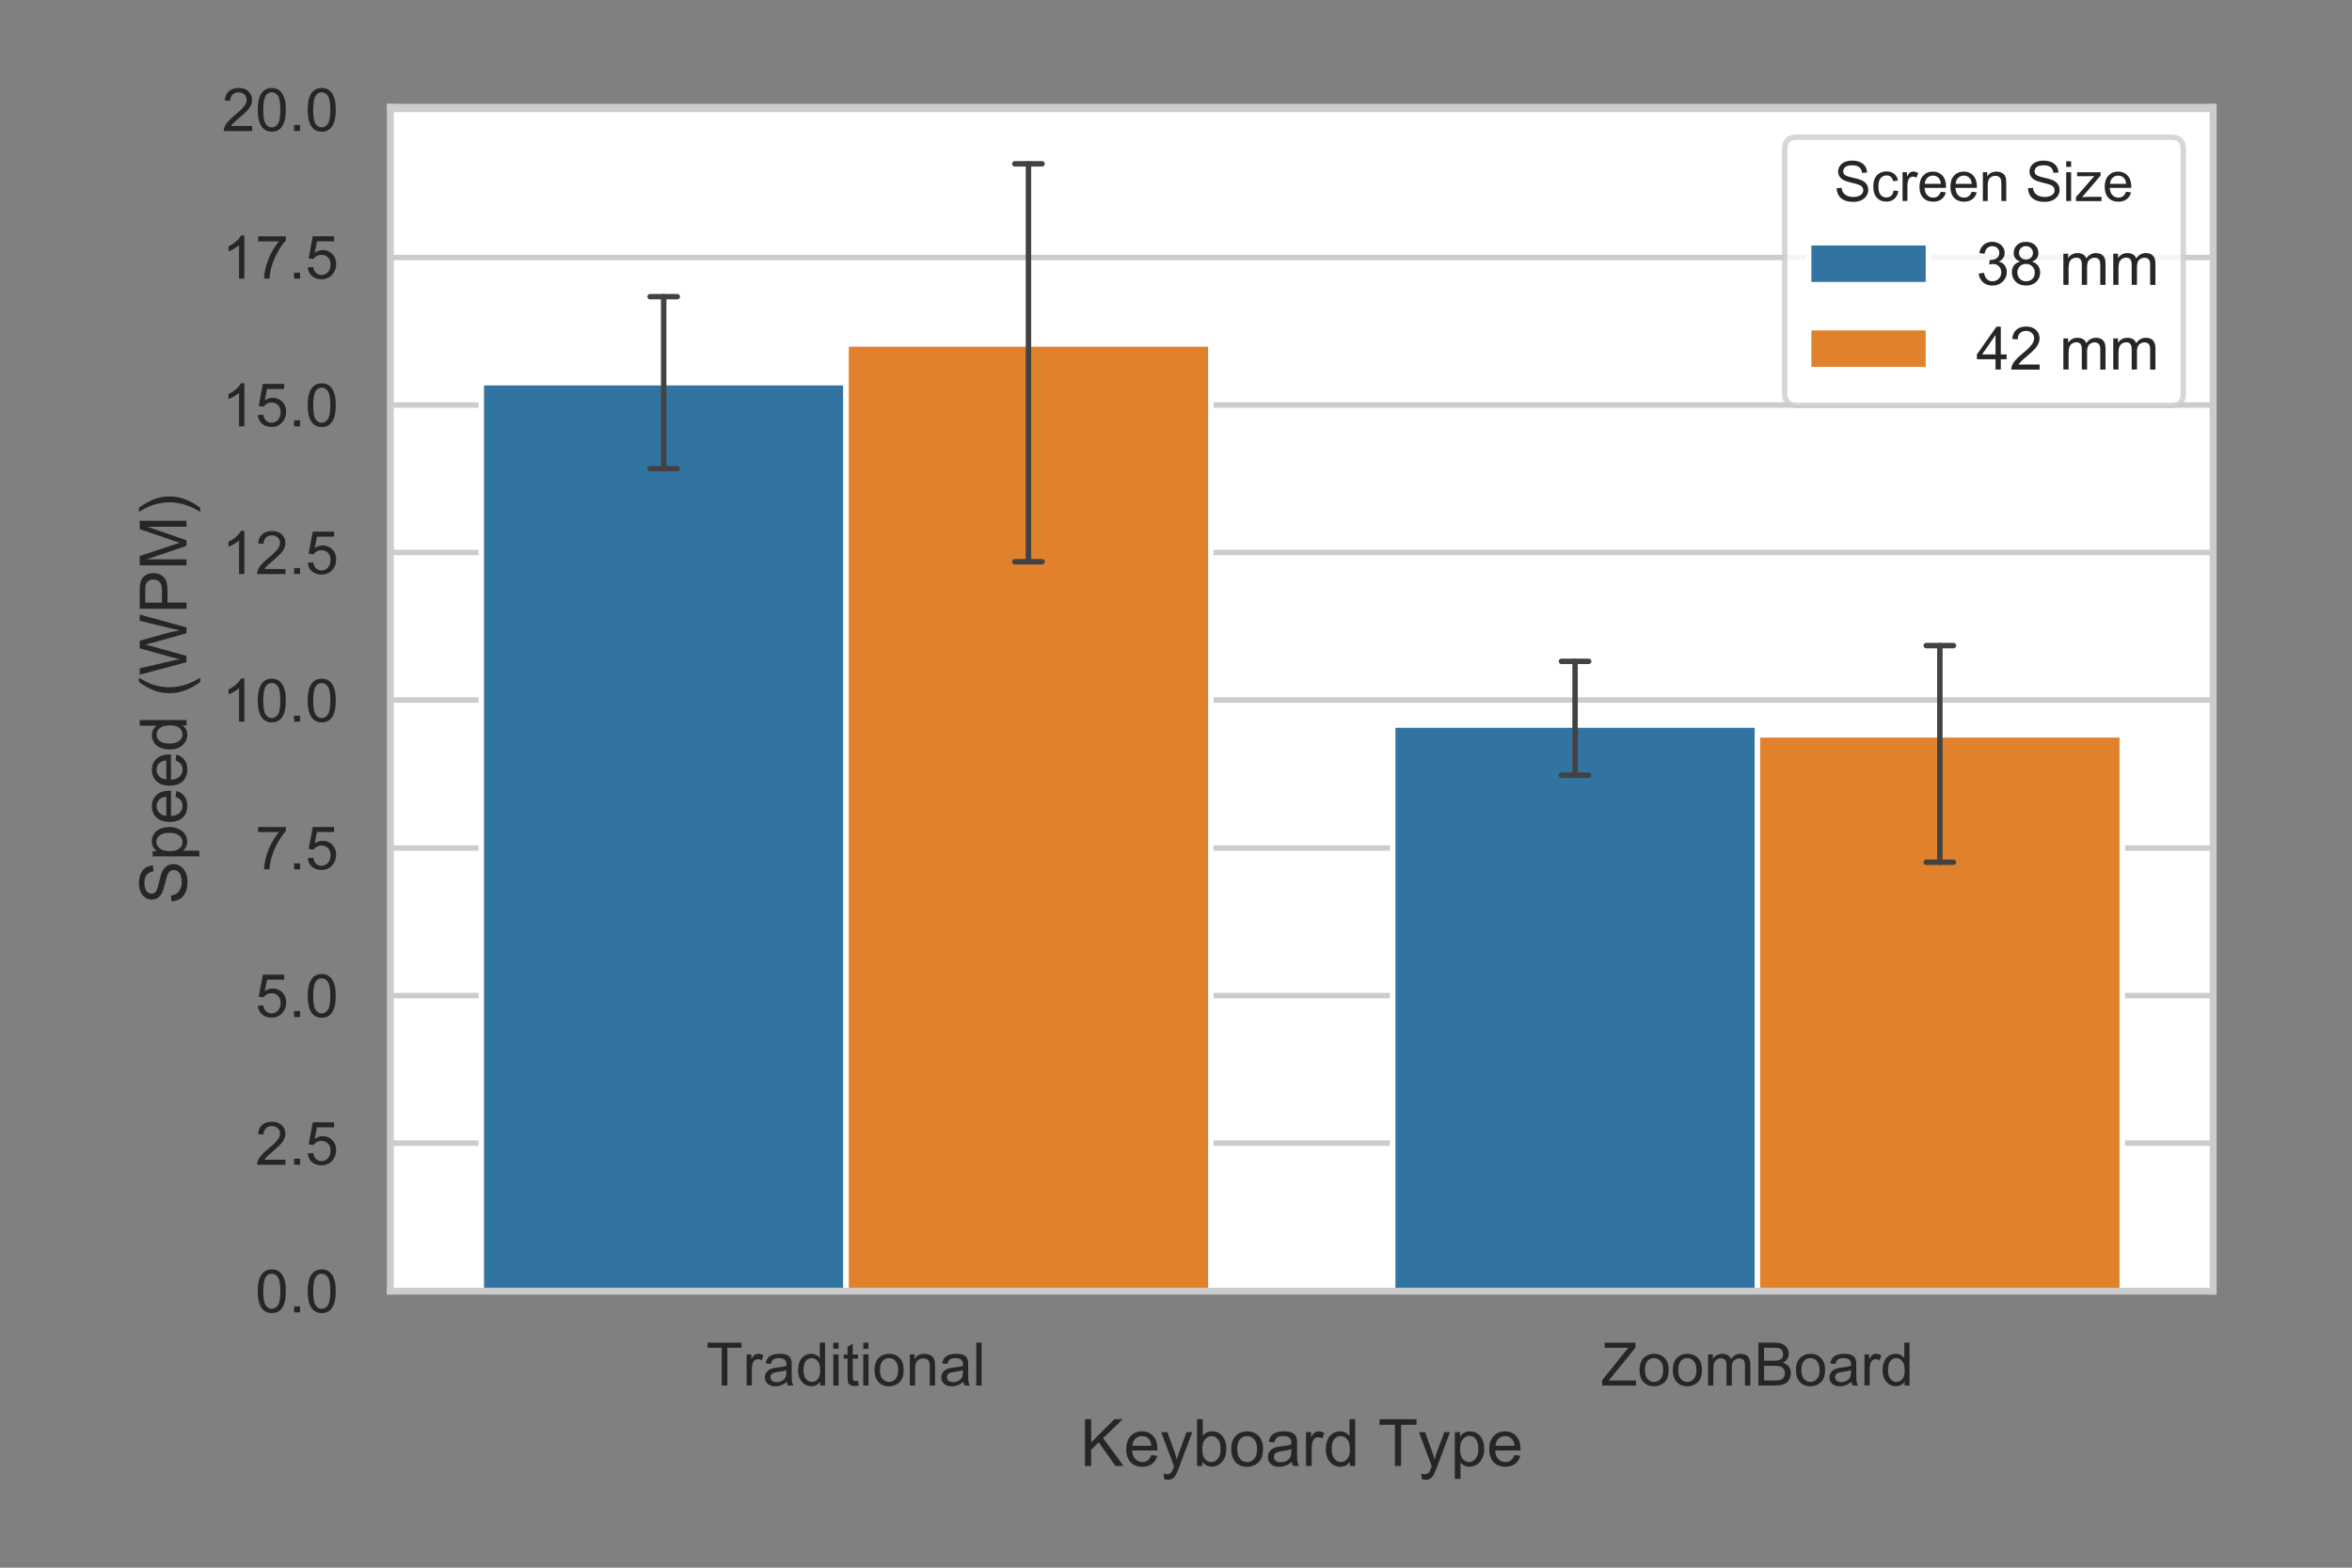 <?xml version="1.0" encoding="utf-8"?>
<!-- Generator: Adobe Illustrator 22.0.1, SVG Export Plug-In . SVG Version: 6.00 Build 0)  -->
<svg version="1.1" id="Layer_1" xmlns="http://www.w3.org/2000/svg" xmlns:xlink="http://www.w3.org/1999/xlink" x="0px" y="0px"
	 viewBox="0 0 432 288" style="enable-background:new 0 0 432 288;" xml:space="preserve">
<rect x="0" y="0" width="432" height="288" fill="#808080" stroke="none"/>
<style type="text/css">
	.st0{fill:#FFFFFF;}
	.st1{fill:#262626;}
	.st2{clip-path:url(#SVGID_2_);fill:none;stroke:#CCCCCC;stroke-linecap:round;stroke-linejoin:round;}
	.st3{clip-path:url(#SVGID_4_);fill:none;stroke:#CCCCCC;stroke-linecap:round;stroke-linejoin:round;}
	.st4{clip-path:url(#SVGID_6_);fill:none;stroke:#CCCCCC;stroke-linecap:round;stroke-linejoin:round;}
	.st5{clip-path:url(#SVGID_8_);fill:none;stroke:#CCCCCC;stroke-linecap:round;stroke-linejoin:round;}
	.st6{clip-path:url(#SVGID_10_);fill:none;stroke:#CCCCCC;stroke-linecap:round;stroke-linejoin:round;}
	.st7{clip-path:url(#SVGID_12_);fill:none;stroke:#CCCCCC;stroke-linecap:round;stroke-linejoin:round;}
	.st8{clip-path:url(#SVGID_14_);fill:none;stroke:#CCCCCC;stroke-linecap:round;stroke-linejoin:round;}
	.st9{clip-path:url(#SVGID_16_);fill:none;stroke:#CCCCCC;stroke-linecap:round;stroke-linejoin:round;}
	.st10{clip-path:url(#SVGID_18_);fill:none;stroke:#CCCCCC;stroke-linecap:round;stroke-linejoin:round;}
	.st11{clip-path:url(#SVGID_20_);fill:#3274A1;stroke:#FFFFFF;}
	.st12{clip-path:url(#SVGID_22_);fill:#3274A1;stroke:#FFFFFF;}
	.st13{clip-path:url(#SVGID_24_);fill:#E1812C;stroke:#FFFFFF;}
	.st14{clip-path:url(#SVGID_26_);fill:#E1812C;stroke:#FFFFFF;}
	.st15{clip-path:url(#SVGID_28_);fill:none;stroke:#424242;stroke-linecap:round;stroke-linejoin:round;}
	.st16{clip-path:url(#SVGID_30_);fill:none;stroke:#424242;stroke-linecap:round;stroke-linejoin:round;}
	.st17{clip-path:url(#SVGID_32_);fill:none;stroke:#424242;stroke-linecap:round;stroke-linejoin:round;}
	.st18{clip-path:url(#SVGID_34_);fill:none;stroke:#424242;stroke-linecap:round;stroke-linejoin:round;}
	.st19{clip-path:url(#SVGID_36_);fill:none;stroke:#424242;stroke-linecap:round;stroke-linejoin:round;}
	.st20{clip-path:url(#SVGID_38_);fill:none;stroke:#424242;stroke-linecap:round;stroke-linejoin:round;}
	.st21{clip-path:url(#SVGID_40_);fill:none;stroke:#424242;stroke-linecap:round;stroke-linejoin:round;}
	.st22{clip-path:url(#SVGID_42_);fill:none;stroke:#424242;stroke-linecap:round;stroke-linejoin:round;}
	.st23{clip-path:url(#SVGID_44_);fill:none;stroke:#424242;stroke-linecap:round;stroke-linejoin:round;}
	.st24{clip-path:url(#SVGID_46_);fill:none;stroke:#424242;stroke-linecap:round;stroke-linejoin:round;}
	.st25{clip-path:url(#SVGID_48_);fill:none;stroke:#424242;stroke-linecap:round;stroke-linejoin:round;}
	.st26{clip-path:url(#SVGID_50_);fill:none;stroke:#424242;stroke-linecap:round;stroke-linejoin:round;}
	.st27{fill:none;stroke:#CCCCCC;stroke-width:1.25;stroke-linecap:square;}
	.st28{opacity:0.8;fill:#FFFFFF;stroke:#CCCCCC;enable-background:new    ;}
	.st29{fill:#3274A1;stroke:#FFFFFF;}
	.st30{fill:#E1812C;stroke:#FFFFFF;}
</style>
<g id="figure_1">
	<g id="axes_1">
		<g id="patch_2">
			<path class="st0" d="M71.7,237.2h334.8V19.7H71.7V237.2z"/>
		</g>
		<g id="matplotlib.axis_1">
			<g id="xtick_1">
				<g id="text_1">
					<g transform="translate(112.025 269.374)scale(0.11 -0.11)">
						<g>
							<path id="ArialMT-84" class="st1" d="M186.7,134.9V198h-23.6v8.4h56.7V198h-23.7v-63.1H186.7z"/>
						</g>
						<g>
							<path id="ArialMT-114" class="st1" d="M228.3,134.9v51.9h7.9v-7.9c2,3.7,3.9,6.1,5.6,7.3c1.7,1.2,3.6,1.8,5.6,1.8
								c3,0,6-0.9,9-2.8l-3-8.2c-2.1,1.3-4.3,1.9-6.4,1.9c-1.9,0-3.7-0.6-5.2-1.7s-2.6-2.8-3.3-4.8c-1-3.1-1.5-6.5-1.5-10.2v-27.2
								H228.3z"/>
						</g>
						<g>
							<path id="ArialMT-97" class="st1" d="M295.5,141.2c-3.3-2.8-6.4-4.7-9.4-5.9c-3-1.1-6.2-1.7-9.7-1.7
								c-5.7,0-10.1,1.4-13.1,4.2s-4.6,6.3-4.6,10.7c0,2.5,0.6,4.9,1.7,7c1.2,2.1,2.7,3.8,4.5,5.1c1.9,1.3,4,2.2,6.3,2.9
								c1.7,0.5,4.3,0.9,7.8,1.3c7.1,0.8,12.3,1.8,15.7,3c0,1.2,0,2,0,2.3c0,3.6-0.8,6.1-2.5,7.6c-2.2,2-5.6,3-10,3
								c-4.1,0-7.2-0.7-9.2-2.2c-2-1.4-3.4-4-4.4-7.7l-8.6,1.2c0.8,3.7,2.1,6.6,3.9,8.9c1.8,2.3,4.4,4,7.8,5.2
								c3.4,1.2,7.3,1.8,11.8,1.8c4.4,0,8-0.5,10.8-1.6c2.8-1,4.8-2.4,6.1-3.9c1.3-1.6,2.2-3.6,2.7-6c0.3-1.5,0.4-4.2,0.4-8.1v-11.7
								c0-8.2,0.2-13.3,0.6-15.5c0.4-2.2,1.1-4.2,2.2-6.2h-9.2C296.4,136.7,295.8,138.8,295.5,141.2z M294.8,160.9
								c-3.2-1.3-8-2.4-14.4-3.3c-3.6-0.5-6.2-1.1-7.7-1.8c-1.5-0.6-2.6-1.6-3.5-2.8c-0.8-1.2-1.2-2.6-1.2-4.2
								c0-2.3,0.9-4.3,2.7-5.9c1.8-1.6,4.4-2.3,7.8-2.3c3.4,0,6.4,0.7,9,2.2c2.6,1.5,4.6,3.5,5.8,6.1c0.9,2,1.4,4.9,1.4,8.8V160.9z"
								/>
						</g>
						<g>
							<path id="ArialMT-100" class="st1" d="M351,134.9v6.5c-3.3-5.1-8.1-7.7-14.5-7.7c-4.1,0-7.9,1.1-11.4,3.4s-6.2,5.5-8.1,9.5
								c-1.9,4.1-2.8,8.8-2.8,14.1c0,5.2,0.9,9.9,2.6,14.1c1.7,4.2,4.3,7.4,7.8,9.7c3.5,2.2,7.3,3.4,11.6,3.4c3.1,0,5.9-0.7,8.3-2
								c2.4-1.3,4.4-3,6-5.1v25.7h8.7v-71.6H351z M323.2,160.7c0-6.6,1.4-11.6,4.2-14.9c2.8-3.3,6.1-4.9,9.9-4.9
								c3.8,0,7.1,1.6,9.8,4.7c2.7,3.1,4,7.9,4,14.4c0,7.1-1.4,12.3-4.1,15.6c-2.7,3.3-6.1,5-10.1,5c-3.9,0-7.2-1.6-9.8-4.8
								C324.5,172.6,323.2,167.6,323.2,160.7z"/>
						</g>
						<g>
							<path id="ArialMT-105" class="st1" d="M373,196.3v10.1h8.8v-10.1H373z M373,134.9v51.9h8.8v-51.9H373z"/>
						</g>
						<g>
							<path id="ArialMT-116" class="st1" d="M414.3,142.7l1.3-7.8c-2.5-0.5-4.7-0.8-6.6-0.8c-3.2,0-5.7,0.5-7.4,1.5
								c-1.8,1-3,2.3-3.7,4c-0.7,1.6-1.1,5.1-1.1,10.4v29.8h-6.4v6.8h6.4v12.8l8.7,5.3v-18.1h8.8v-6.8h-8.8v-30.3
								c0-2.5,0.2-4.1,0.5-4.8c0.3-0.7,0.8-1.3,1.5-1.7c0.7-0.4,1.7-0.6,3-0.6C411.5,142.4,412.7,142.5,414.3,142.7z"/>
						</g>
						<g>
							<path id="ArialMT-105_1_" class="st1" d="M423,196.3v10.1h8.8v-10.1H423z M423,134.9v51.9h8.8v-51.9H423z"/>
						</g>
						<g>
							<path id="ArialMT-111" class="st1" d="M441.9,160.8c0,9.6,2.7,16.7,8,21.3c4.5,3.8,9.9,5.8,16.3,5.8c7.1,0,12.9-2.3,17.5-7
								c4.5-4.7,6.8-11.1,6.8-19.4c0-6.7-1-11.9-3-15.8c-2-3.8-4.9-6.8-8.8-8.9c-3.8-2.1-8-3.2-12.5-3.2c-7.3,0-13.1,2.3-17.6,7
								C444.1,145.3,441.9,152,441.9,160.8z M450.9,160.8c0-6.6,1.4-11.6,4.3-14.9c2.9-3.3,6.5-5,10.9-5c4.4,0,8,1.7,10.9,5
								c2.9,3.3,4.3,8.4,4.3,15.2c0,6.4-1.5,11.3-4.4,14.6c-2.9,3.3-6.5,5-10.9,5c-4.4,0-8-1.6-10.9-4.9
								C452.4,172.4,450.9,167.4,450.9,160.8z"/>
						</g>
						<g>
							<path id="ArialMT-110" class="st1" d="M500.8,134.9v51.9h7.9v-7.4c3.8,5.7,9.3,8.5,16.5,8.5c3.1,0,6-0.6,8.6-1.7
								s4.6-2.6,5.9-4.4c1.3-1.8,2.2-4,2.7-6.5c0.3-1.6,0.5-4.5,0.5-8.5v-31.9h-8.8v31.5c0,3.6-0.3,6.3-1,8
								c-0.7,1.8-1.9,3.2-3.6,4.2c-1.7,1.1-3.8,1.6-6.1,1.6c-3.8,0-7-1.2-9.7-3.6s-4.1-6.9-4.1-13.5v-28.3H500.8z"/>
						</g>
						<g>
							<path id="ArialMT-97_1_" class="st1" d="M590.2,141.2c-3.3-2.8-6.4-4.7-9.4-5.9c-3-1.1-6.2-1.7-9.7-1.7
								c-5.7,0-10.1,1.4-13.1,4.2s-4.6,6.3-4.6,10.7c0,2.5,0.6,4.9,1.7,7c1.2,2.1,2.7,3.8,4.5,5.1c1.9,1.3,4,2.2,6.3,2.9
								c1.7,0.5,4.3,0.9,7.8,1.3c7.1,0.8,12.3,1.8,15.7,3c0,1.2,0,2,0,2.3c0,3.6-0.8,6.1-2.5,7.6c-2.2,2-5.6,3-10,3
								c-4.1,0-7.2-0.7-9.2-2.2c-2-1.4-3.4-4-4.4-7.7l-8.6,1.2c0.8,3.7,2.1,6.6,3.9,8.9c1.8,2.3,4.4,4,7.8,5.2
								c3.4,1.2,7.3,1.8,11.8,1.8c4.4,0,8-0.5,10.8-1.6c2.8-1,4.8-2.4,6.1-3.9c1.3-1.6,2.2-3.6,2.7-6c0.3-1.5,0.4-4.2,0.4-8.1v-11.7
								c0-8.2,0.2-13.3,0.6-15.5c0.4-2.2,1.1-4.2,2.2-6.2H592C591.1,136.7,590.5,138.8,590.2,141.2z M589.5,160.9
								c-3.2-1.3-8-2.4-14.4-3.3c-3.6-0.5-6.2-1.1-7.7-1.8c-1.5-0.6-2.6-1.6-3.5-2.8c-0.8-1.2-1.2-2.6-1.2-4.2
								c0-2.3,0.9-4.3,2.7-5.9c1.8-1.6,4.4-2.3,7.8-2.3c3.4,0,6.4,0.7,9,2.2c2.6,1.5,4.6,3.5,5.8,6.1c0.9,2,1.4,4.9,1.4,8.8V160.9z"
								/>
						</g>
						<g>
							<path id="ArialMT-108" class="st1" d="M611.8,134.9v71.6h8.8v-71.6H611.8z"/>
						</g>
					</g>
				</g>
			</g>
			<g id="xtick_2">
				<g id="text_2">
					<g transform="translate(276.367 269.374)scale(0.11 -0.11)">
						<g>
							<path id="ArialMT-90" class="st1" d="M162.8,134.9v8.8l36.7,45.8c2.6,3.2,5.1,6.1,7.4,8.5h-39.9v8.4h51.3V198L178,148.3
								l-4.3-5h45.7v-8.5H162.8z"/>
						</g>
						<g>
							<path id="ArialMT-111_1_" class="st1" d="M225.2,160.8c0,9.6,2.7,16.7,8,21.3c4.5,3.8,9.9,5.8,16.3,5.8
								c7.1,0,12.9-2.3,17.5-7c4.5-4.7,6.8-11.1,6.8-19.4c0-6.7-1-11.9-3-15.8c-2-3.8-4.9-6.8-8.8-8.9c-3.8-2.1-8-3.2-12.5-3.2
								c-7.3,0-13.1,2.3-17.6,7C227.4,145.3,225.2,152,225.2,160.8z M234.2,160.8c0-6.6,1.4-11.6,4.3-14.9c2.9-3.3,6.5-5,10.9-5
								c4.4,0,8,1.7,10.9,5c2.9,3.3,4.3,8.4,4.3,15.2c0,6.4-1.5,11.3-4.4,14.6c-2.9,3.3-6.5,5-10.9,5c-4.4,0-8-1.6-10.9-4.9
								C235.7,172.4,234.2,167.4,234.2,160.8z"/>
						</g>
						<g>
							<path id="ArialMT-111_2_" class="st1" d="M280.8,160.8c0,9.6,2.7,16.7,8,21.3c4.5,3.8,9.9,5.8,16.3,5.8
								c7.1,0,12.9-2.3,17.5-7c4.5-4.7,6.8-11.1,6.8-19.4c0-6.7-1-11.9-3-15.8c-2-3.8-4.9-6.8-8.8-8.9c-3.8-2.1-8-3.2-12.5-3.2
								c-7.3,0-13.1,2.3-17.6,7C283,145.3,280.8,152,280.8,160.8z M289.8,160.8c0-6.6,1.4-11.6,4.3-14.9c2.9-3.3,6.5-5,10.9-5
								c4.4,0,8,1.7,10.9,5c2.9,3.3,4.3,8.4,4.3,15.2c0,6.4-1.5,11.3-4.4,14.6c-2.9,3.3-6.5,5-10.9,5c-4.4,0-8-1.6-10.9-4.9
								C291.3,172.4,289.8,167.4,289.8,160.8z"/>
						</g>
						<g>
							<path id="ArialMT-109" class="st1" d="M339.7,134.9v51.9h7.9v-7.3c1.6,2.5,3.8,4.6,6.5,6.1c2.7,1.6,5.8,2.3,9.2,2.3
								c3.8,0,7-0.8,9.5-2.4c2.5-1.6,4.2-3.8,5.2-6.7c4.1,6.1,9.4,9.1,16,9.1c5.1,0,9.1-1.4,11.9-4.3c2.8-2.8,4.2-7.2,4.2-13.2
								v-35.6h-8.8v32.7c0,3.5-0.3,6-0.9,7.6c-0.6,1.6-1.6,2.8-3.1,3.7c-1.5,0.9-3.2,1.4-5.3,1.4c-3.6,0-6.7-1.2-9.1-3.6
								c-2.4-2.4-3.6-6.3-3.6-11.6v-30.1h-8.8v33.7c0,3.9-0.7,6.8-2.2,8.8c-1.4,2-3.8,2.9-7,2.9c-2.5,0-4.8-0.7-6.9-2
								c-2.1-1.3-3.6-3.2-4.6-5.7c-0.9-2.5-1.4-6.1-1.4-10.8v-26.9H339.7z"/>
						</g>
						<g>
							<path id="ArialMT-66" class="st1" d="M423.7,134.9v71.6h26.9c5.5,0,9.9-0.7,13.2-2.2c3.3-1.4,5.9-3.7,7.8-6.7
								c1.9-3,2.8-6.2,2.8-9.5c0-3.1-0.8-5.9-2.5-8.6c-1.7-2.7-4.2-4.9-7.5-6.5c4.3-1.3,7.6-3.4,10-6.5c2.3-3.1,3.5-6.7,3.5-10.8
								c0-3.4-0.7-6.5-2.1-9.4c-1.4-2.9-3.2-5.1-5.2-6.7c-2.1-1.6-4.7-2.7-7.8-3.5c-3.1-0.8-7-1.2-11.5-1.2H423.7z M433.2,176.4
								h15.5c4.2,0,7.2,0.3,9,0.8c2.4,0.7,4.2,1.9,5.4,3.6c1.2,1.7,1.8,3.8,1.8,6.3c0,2.4-0.6,4.5-1.7,6.3c-1.1,1.8-2.8,3.1-4.9,3.7
								c-2.1,0.7-5.7,1-10.9,1h-14.3V176.4z M433.2,143.3H451c3.1,0,5.2,0.1,6.4,0.3c2.2,0.4,4,1,5.5,1.9c1.5,0.9,2.7,2.2,3.6,4
								c0.9,1.7,1.4,3.8,1.4,6c0,2.7-0.7,5-2,7c-1.4,2-3.3,3.4-5.7,4.2c-2.4,0.8-5.9,1.2-10.5,1.2h-16.5V143.3z"/>
						</g>
						<g>
							<path id="ArialMT-111_3_" class="st1" d="M486.4,160.8c0,9.6,2.7,16.7,8,21.3c4.5,3.8,9.9,5.8,16.3,5.8
								c7.1,0,12.9-2.3,17.5-7c4.5-4.7,6.8-11.1,6.8-19.4c0-6.7-1-11.9-3-15.8c-2-3.8-4.9-6.8-8.8-8.9c-3.8-2.1-8-3.2-12.5-3.2
								c-7.3,0-13.1,2.3-17.6,7C488.6,145.3,486.4,152,486.4,160.8z M495.4,160.8c0-6.6,1.4-11.6,4.3-14.9c2.9-3.3,6.5-5,10.9-5
								c4.4,0,8,1.7,10.9,5c2.9,3.3,4.3,8.4,4.3,15.2c0,6.4-1.5,11.3-4.4,14.6c-2.9,3.3-6.5,5-10.9,5c-4.4,0-8-1.6-10.9-4.9
								C496.9,172.4,495.4,167.4,495.4,160.8z"/>
						</g>
						<g>
							<path id="ArialMT-97_2_" class="st1" d="M579.1,141.2c-3.3-2.8-6.4-4.7-9.4-5.9c-3-1.1-6.2-1.7-9.7-1.7
								c-5.7,0-10.1,1.4-13.1,4.2s-4.6,6.3-4.6,10.7c0,2.5,0.6,4.9,1.7,7c1.2,2.1,2.7,3.8,4.5,5.1c1.9,1.3,4,2.2,6.3,2.9
								c1.7,0.5,4.3,0.9,7.8,1.3c7.1,0.8,12.3,1.8,15.7,3c0,1.2,0,2,0,2.3c0,3.6-0.8,6.1-2.5,7.6c-2.2,2-5.6,3-10,3
								c-4.1,0-7.2-0.7-9.2-2.2c-2-1.4-3.4-4-4.4-7.7l-8.6,1.2c0.8,3.7,2.1,6.6,3.9,8.9c1.8,2.3,4.4,4,7.8,5.2
								c3.4,1.2,7.3,1.8,11.8,1.8c4.4,0,8-0.5,10.8-1.6c2.8-1,4.8-2.4,6.1-3.9c1.3-1.6,2.2-3.6,2.7-6c0.3-1.5,0.4-4.2,0.4-8.1v-11.7
								c0-8.2,0.2-13.3,0.6-15.5c0.4-2.2,1.1-4.2,2.2-6.2h-9.2C580,136.7,579.4,138.8,579.1,141.2z M578.4,160.9
								c-3.2-1.3-8-2.4-14.4-3.3c-3.6-0.5-6.2-1.1-7.7-1.8c-1.5-0.6-2.6-1.6-3.5-2.8c-0.8-1.2-1.2-2.6-1.2-4.2
								c0-2.3,0.9-4.3,2.7-5.9c1.8-1.6,4.4-2.3,7.8-2.3c3.4,0,6.4,0.7,9,2.2c2.6,1.5,4.6,3.5,5.8,6.1c0.9,2,1.4,4.9,1.4,8.8V160.9z"
								/>
						</g>
						<g>
							<path id="ArialMT-114_1_" class="st1" d="M600.8,134.9v51.9h7.9v-7.9c2,3.7,3.9,6.1,5.6,7.3c1.7,1.2,3.6,1.8,5.6,1.8
								c3,0,6-0.9,9-2.8l-3-8.2c-2.1,1.3-4.3,1.9-6.4,1.9c-1.9,0-3.7-0.6-5.2-1.7s-2.6-2.8-3.3-4.8c-1-3.1-1.5-6.5-1.5-10.2v-27.2
								H600.8z"/>
						</g>
						<g>
							<path id="ArialMT-100_1_" class="st1" d="M667.8,134.9v6.5c-3.3-5.1-8.1-7.7-14.5-7.7c-4.1,0-7.9,1.1-11.4,3.4
								s-6.2,5.5-8.1,9.5c-1.9,4.1-2.8,8.8-2.8,14.1c0,5.2,0.9,9.9,2.6,14.1c1.7,4.2,4.3,7.4,7.8,9.7c3.5,2.2,7.3,3.4,11.6,3.4
								c3.1,0,5.9-0.7,8.3-2c2.4-1.3,4.4-3,6-5.1v25.7h8.7v-71.6H667.8z M640.1,160.7c0-6.6,1.4-11.6,4.2-14.9
								c2.8-3.3,6.1-4.9,9.9-4.9c3.8,0,7.1,1.6,9.8,4.7c2.7,3.1,4,7.9,4,14.4c0,7.1-1.4,12.3-4.1,15.6c-2.7,3.3-6.1,5-10.1,5
								c-3.9,0-7.2-1.6-9.8-4.8C641.4,172.6,640.1,167.6,640.1,160.7z"/>
						</g>
					</g>
				</g>
			</g>
			<g id="text_3">
				<g transform="translate(180.718 284.149)scale(0.12 -0.12)">
					<g>
						<path id="ArialMT-75" class="st1" d="M154.7,123.6v71.6h9.5v-35.5l35.5,35.5h12.8l-30-29l31.3-42.6h-12.5l-25.5,36.2
							l-11.7-11.4v-24.8H154.7z"/>
					</g>
					<g>
						<path id="ArialMT-101" class="st1" d="M256.2,140.3l9.1-1.1c-1.4-5.3-4.1-9.4-8-12.4c-3.9-2.9-8.8-4.4-14.8-4.4
							c-7.6,0-13.6,2.3-18,7c-4.4,4.7-6.7,11.2-6.7,19.7c0,8.7,2.2,15.5,6.7,20.3c4.5,4.8,10.3,7.2,17.5,7.2c6.9,0,12.6-2.4,17-7.1
							c4.4-4.7,6.6-11.4,6.6-19.9c0-0.5,0-1.3,0-2.3h-38.7c0.3-5.7,1.9-10.1,4.8-13.1c2.9-3,6.5-4.5,10.8-4.5c3.2,0,6,0.8,8.2,2.5
							C253,133.9,254.8,136.6,256.2,140.3z M227.3,154.5h29c-0.4,4.4-1.5,7.6-3.3,9.8c-2.8,3.4-6.4,5.1-10.9,5.1
							c-4,0-7.4-1.3-10.2-4S227.6,159.1,227.3,154.5z"/>
					</g>
					<g>
						<path id="ArialMT-121" class="st1" d="M275.9,103.6l-1,8.2c1.9-0.5,3.6-0.8,5-0.8c2,0,3.5,0.3,4.7,1c1.2,0.6,2.1,1.6,2.9,2.7
							c0.6,0.9,1.4,3.1,2.7,6.5c0.2,0.5,0.4,1.2,0.8,2.2l-19.7,52h9.5l10.8-30c1.4-3.8,2.7-7.8,3.8-12c1,4,2.2,8,3.6,11.8l11.1,30.2
							h8.8l-19.7-52.7c-2.1-5.7-3.8-9.6-4.9-11.8c-1.6-2.9-3.4-5-5.4-6.4c-2-1.4-4.4-2-7.2-2C279.9,102.6,278,102.9,275.9,103.6z"/>
					</g>
					<g>
						<path id="ArialMT-98" class="st1" d="M334.4,123.6h-8.2v71.6h8.8v-25.5c3.7,4.7,8.5,7,14.2,7c3.2,0,6.2-0.6,9-1.9
							c2.9-1.3,5.2-3.1,7-5.4c1.8-2.3,3.3-5.1,4.3-8.4c1-3.3,1.6-6.8,1.6-10.5c0-8.9-2.2-15.8-6.6-20.6c-4.4-4.8-9.7-7.3-15.8-7.3
							c-6.1,0-10.9,2.6-14.4,7.7V123.6z M334.3,149.9c0-6.2,0.8-10.7,2.5-13.5c2.8-4.5,6.5-6.8,11.2-6.8c3.8,0,7.2,1.7,10,5
							c2.8,3.3,4.2,8.3,4.2,14.9c0,6.8-1.3,11.8-4,15s-5.9,4.8-9.7,4.8c-3.8,0-7.2-1.7-10-5S334.3,156.3,334.3,149.9z"/>
					</g>
					<g>
						<path id="ArialMT-111_4_" class="st1" d="M378.6,149.5c0,9.6,2.7,16.7,8,21.3c4.5,3.8,9.9,5.8,16.3,5.8c7.1,0,12.9-2.3,17.5-7
							c4.5-4.7,6.8-11.1,6.8-19.4c0-6.7-1-11.9-3-15.8c-2-3.8-4.9-6.8-8.8-8.9c-3.8-2.1-8-3.2-12.5-3.2c-7.3,0-13.1,2.3-17.6,7
							C380.9,134.1,378.6,140.8,378.6,149.5z M387.7,149.5c0-6.6,1.4-11.6,4.3-14.9c2.9-3.3,6.5-5,10.9-5c4.4,0,8,1.7,10.9,5
							c2.9,3.3,4.3,8.4,4.3,15.2c0,6.4-1.5,11.3-4.4,14.6c-2.9,3.3-6.5,5-10.9,5c-4.4,0-8-1.6-10.9-4.9
							C389.1,161.1,387.7,156.2,387.7,149.5z"/>
					</g>
					<g>
						<path id="ArialMT-97_3_" class="st1" d="M471.4,130c-3.3-2.8-6.4-4.7-9.4-5.9c-3-1.1-6.2-1.7-9.7-1.7
							c-5.7,0-10.1,1.4-13.1,4.2s-4.6,6.3-4.6,10.7c0,2.5,0.6,4.9,1.7,7c1.2,2.1,2.7,3.8,4.5,5.1c1.9,1.3,4,2.2,6.3,2.9
							c1.7,0.5,4.3,0.9,7.8,1.3c7.1,0.8,12.3,1.8,15.7,3c0,1.2,0,2,0,2.3c0,3.6-0.8,6.1-2.5,7.6c-2.2,2-5.6,3-10,3
							c-4.1,0-7.2-0.7-9.2-2.2s-3.4-4-4.4-7.7l-8.6,1.2c0.8,3.7,2.1,6.6,3.9,8.9c1.8,2.3,4.4,4,7.8,5.2c3.4,1.2,7.3,1.8,11.8,1.8
							c4.4,0,8-0.5,10.8-1.6c2.8-1,4.8-2.4,6.1-3.9c1.3-1.6,2.2-3.6,2.7-6c0.3-1.5,0.4-4.2,0.4-8.1v-11.7c0-8.2,0.2-13.3,0.6-15.5
							c0.4-2.2,1.1-4.2,2.2-6.2h-9.2C472.2,125.4,471.6,127.6,471.4,130z M470.6,149.6c-3.2-1.3-8-2.4-14.4-3.3
							c-3.6-0.5-6.2-1.1-7.7-1.8c-1.5-0.6-2.6-1.6-3.5-2.8c-0.8-1.2-1.2-2.6-1.2-4.2c0-2.3,0.9-4.3,2.7-5.9c1.8-1.6,4.4-2.3,7.8-2.3
							c3.4,0,6.4,0.7,9,2.2c2.6,1.5,4.6,3.5,5.8,6.1c0.9,2,1.4,4.9,1.4,8.8V149.6z"/>
					</g>
					<g>
						<path id="ArialMT-114_2_" class="st1" d="M493,123.6v51.9h7.9v-7.9c2,3.7,3.9,6.1,5.6,7.3c1.7,1.2,3.6,1.8,5.6,1.8
							c3,0,6-0.9,9-2.8l-3-8.2c-2.1,1.3-4.3,1.9-6.4,1.9c-1.9,0-3.7-0.6-5.2-1.7s-2.6-2.8-3.3-4.8c-1-3.1-1.5-6.5-1.5-10.2v-27.2
							H493z"/>
					</g>
					<g>
						<path id="ArialMT-100_2_" class="st1" d="M560.1,123.6v6.5c-3.3-5.1-8.1-7.7-14.5-7.7c-4.1,0-7.9,1.1-11.4,3.4
							s-6.2,5.5-8.1,9.5c-1.9,4.1-2.8,8.8-2.8,14.1c0,5.2,0.9,9.9,2.6,14.1c1.7,4.2,4.3,7.4,7.8,9.7c3.5,2.2,7.3,3.4,11.6,3.4
							c3.1,0,5.9-0.7,8.3-2c2.4-1.3,4.4-3,6-5.1v25.7h8.7v-71.6H560.1z M532.3,149.5c0-6.6,1.4-11.6,4.2-14.9
							c2.8-3.3,6.1-4.9,9.9-4.9c3.8,0,7.1,1.6,9.8,4.7c2.7,3.1,4,7.9,4,14.4c0,7.1-1.4,12.3-4.1,15.6c-2.7,3.3-6.1,5-10.1,5
							c-3.9,0-7.2-1.6-9.8-4.8C533.6,161.4,532.3,156.4,532.3,149.5z"/>
					</g>
					<g>
						<path id="ArialMT-32" class="st1" d="M575.4,123.6"/>
					</g>
					<g>
						<path id="ArialMT-84_1_" class="st1" d="M629.1,123.6v63.1h-23.6v8.4h56.7v-8.4h-23.7v-63.1H629.1z"/>
					</g>
					<g>
						<path id="ArialMT-121_1_" class="st1" d="M670.4,103.6l-1,8.2c1.9-0.5,3.6-0.8,5-0.8c2,0,3.5,0.3,4.7,1
							c1.2,0.6,2.1,1.6,2.9,2.7c0.6,0.9,1.4,3.1,2.7,6.5c0.2,0.5,0.4,1.2,0.8,2.2l-19.7,52h9.5l10.8-30c1.4-3.8,2.7-7.8,3.8-12
							c1,4,2.2,8,3.6,11.8l11.1,30.2h8.8l-19.7-52.7c-2.1-5.7-3.8-9.6-4.9-11.8c-1.6-2.9-3.4-5-5.4-6.4c-2-1.4-4.4-2-7.2-2
							C674.4,102.6,672.5,102.9,670.4,103.6z"/>
					</g>
					<g>
						<path id="ArialMT-112" class="st1" d="M720.8,103.7v71.7h8v-6.7c1.9,2.6,4,4.6,6.4,5.9c2.4,1.3,5.3,2,8.6,2
							c4.4,0,8.3-1.1,11.7-3.4c3.4-2.3,5.9-5.5,7.7-9.7c1.7-4.1,2.6-8.7,2.6-13.6c0-5.3-1-10.1-2.9-14.3c-1.9-4.2-4.7-7.5-8.3-9.8
							c-3.6-2.3-7.4-3.4-11.5-3.4c-2.9,0-5.6,0.6-7.9,1.9c-2.3,1.2-4.2,2.8-5.7,4.7v-25.2H720.8z M728.8,149.3
							c0-6.7,1.3-11.6,4-14.8c2.7-3.2,6-4.8,9.8-4.8c3.9,0,7.2,1.7,10,5c2.8,3.3,4.2,8.4,4.2,15.4c0,6.6-1.4,11.5-4.1,14.8
							c-2.7,3.3-6,4.9-9.7,4.9c-3.8,0-7.1-1.8-10-5.2C730.2,161,728.8,155.9,728.8,149.3z"/>
					</g>
					<g>
						<path id="ArialMT-101_1_" class="st1" d="M811.9,140.3l9.1-1.1c-1.4-5.3-4.1-9.4-8-12.4c-3.9-2.9-8.8-4.4-14.8-4.4
							c-7.6,0-13.6,2.3-18,7c-4.4,4.7-6.7,11.2-6.7,19.7c0,8.7,2.2,15.5,6.7,20.3c4.5,4.8,10.3,7.2,17.5,7.2c6.9,0,12.6-2.4,17-7.1
							c4.4-4.7,6.6-11.4,6.6-19.9c0-0.5,0-1.3,0-2.3h-38.7c0.3-5.7,1.9-10.1,4.8-13.1c2.9-3,6.5-4.5,10.8-4.5c3.2,0,6,0.8,8.2,2.5
							C808.8,133.9,810.6,136.6,811.9,140.3z M783.1,154.5h29c-0.4,4.4-1.5,7.6-3.3,9.8c-2.8,3.4-6.4,5.1-10.9,5.1
							c-4,0-7.4-1.3-10.2-4S783.4,159.1,783.1,154.5z"/>
					</g>
				</g>
			</g>
		</g>
		<g id="matplotlib.axis_2">
			<g id="ytick_1">
				<g id="line2d_1">
					<g>
						<defs>
							<rect id="SVGID_1_" x="71.7" y="19.7" width="334.8" height="217.4"/>
						</defs>
						<clipPath id="SVGID_2_">
							<use xlink:href="#SVGID_1_"  style="overflow:visible;"/>
						</clipPath>
						<path class="st2" d="M71.7,237.2h334.8"/>
					</g>
				</g>
				<g id="text_4">
					<g transform="translate(29.21 255.937)scale(0.11 -0.11)">
						<g>
							<path id="ArialMT-48" class="st1" d="M164.9,170.2c0,8.5,0.9,15.3,2.6,20.4c1.7,5.2,4.3,9.1,7.8,11.9c3.4,2.8,7.8,4.2,13,4.2
								c3.8,0,7.2-0.8,10.1-2.3c2.9-1.5,5.3-3.8,7.2-6.7c1.9-2.9,3.4-6.5,4.5-10.6c1.1-4.2,1.6-9.8,1.6-16.9
								c0-8.4-0.9-15.2-2.6-20.3c-1.7-5.2-4.3-9.1-7.7-12c-3.4-2.8-7.8-4.2-13-4.2c-6.9,0-12.3,2.5-16.2,7.4
								C167.3,147,164.9,156.7,164.9,170.2z M174,170.2c0-11.8,1.4-19.6,4.1-23.5c2.8-3.9,6.1-5.8,10.2-5.8c4,0,7.4,2,10.2,5.9
								s4.1,11.7,4.1,23.4c0,11.8-1.4,19.6-4.1,23.5c-2.8,3.9-6.2,5.8-10.3,5.8c-4,0-7.3-1.7-9.7-5.1C175.5,190,174,181.9,174,170.2
								z"/>
						</g>
						<g>
							<path id="ArialMT-46" class="st1" d="M225.5,134.9v10h10v-10H225.5z"/>
						</g>
						<g>
							<path id="ArialMT-48_1_" class="st1" d="M248.3,170.2c0,8.5,0.9,15.3,2.6,20.4c1.7,5.2,4.3,9.1,7.7,11.9
								c3.4,2.8,7.8,4.2,13,4.2c3.8,0,7.2-0.8,10.1-2.3c2.9-1.5,5.3-3.8,7.2-6.7c1.9-2.9,3.4-6.5,4.5-10.6c1.1-4.2,1.6-9.8,1.6-16.9
								c0-8.4-0.9-15.2-2.6-20.3c-1.7-5.2-4.3-9.1-7.7-12c-3.4-2.8-7.8-4.2-13-4.2c-6.9,0-12.3,2.5-16.2,7.4
								C250.7,147,248.3,156.7,248.3,170.2z M257.4,170.2c0-11.8,1.4-19.6,4.1-23.5c2.8-3.9,6.1-5.8,10.2-5.8c4,0,7.4,2,10.2,5.9
								s4.1,11.7,4.1,23.4c0,11.8-1.4,19.6-4.1,23.5c-2.8,3.9-6.2,5.8-10.3,5.8c-4,0-7.3-1.7-9.7-5.1
								C258.9,190,257.4,181.9,257.4,170.2z"/>
						</g>
					</g>
				</g>
			</g>
			<g id="ytick_2">
				<g id="line2d_2">
					<g>
						<defs>
							<rect id="SVGID_3_" x="71.7" y="19.7" width="334.8" height="217.4"/>
						</defs>
						<clipPath id="SVGID_4_">
							<use xlink:href="#SVGID_3_"  style="overflow:visible;"/>
						</clipPath>
						<path class="st3" d="M71.7,210h334.8"/>
					</g>
				</g>
				<g id="text_5">
					<g transform="translate(29.21 228.807)scale(0.11 -0.11)">
						<g>
							<path id="ArialMT-50" class="st1" d="M211.1,143.3v-8.5h-47.3c-0.1,2.1,0.3,4.2,1,6.1c1.2,3.2,3.1,6.4,5.8,9.5
								c2.7,3.1,6.5,6.7,11.5,10.8c7.8,6.4,13,11.4,15.8,15.2c2.7,3.7,4.1,7.3,4.1,10.6c0,3.5-1.2,6.4-3.8,8.8
								c-2.5,2.4-5.7,3.6-9.7,3.6c-4.2,0-7.6-1.3-10.2-3.8c-2.5-2.5-3.8-6-3.9-10.5l-9,0.9c0.6,6.7,2.9,11.9,7,15.4
								c4,3.5,9.5,5.3,16.3,5.3c6.9,0,12.3-1.9,16.3-5.7c4-3.8,6-8.5,6-14.2c0-2.9-0.6-5.7-1.8-8.5c-1.2-2.8-3.1-5.7-5.8-8.7
								s-7.2-7.3-13.5-12.6c-5.3-4.4-8.7-7.4-10.2-9c-1.5-1.6-2.7-3.2-3.7-4.8H211.1z"/>
						</g>
						<g>
							<path id="ArialMT-46_1_" class="st1" d="M225.5,134.9v10h10v-10H225.5z"/>
						</g>
						<g>
							<path id="ArialMT-53" class="st1" d="M248.3,153.6l9.2,0.8c0.7-4.5,2.3-7.9,4.8-10.1c2.5-2.3,5.5-3.4,9-3.4
								c4.2,0,7.8,1.6,10.7,4.8c2.9,3.2,4.4,7.4,4.4,12.7c0,5-1.4,9-4.2,11.9c-2.8,2.9-6.5,4.4-11.1,4.4c-2.8,0-5.4-0.6-7.7-1.9
								c-2.3-1.3-4.1-2.9-5.4-5l-8.2,1.1l6.9,36.8h35.6v-8.4h-28.6l-3.8-19.2c4.3,3,8.8,4.5,13.5,4.5c6.2,0,11.5-2.2,15.8-6.5
								c4.3-4.3,6.5-9.9,6.5-16.7c0-6.5-1.9-12.1-5.7-16.8c-4.6-5.8-10.9-8.7-18.8-8.7c-6.5,0-11.8,1.8-16,5.5
								C251.3,142.8,248.9,147.6,248.3,153.6z"/>
						</g>
					</g>
				</g>
			</g>
			<g id="ytick_3">
				<g id="line2d_3">
					<g>
						<defs>
							<rect id="SVGID_5_" x="71.7" y="19.7" width="334.8" height="217.4"/>
						</defs>
						<clipPath id="SVGID_6_">
							<use xlink:href="#SVGID_5_"  style="overflow:visible;"/>
						</clipPath>
						<path class="st4" d="M71.7,182.9h334.8"/>
					</g>
				</g>
				<g id="text_6">
					<g transform="translate(29.21 201.678)scale(0.11 -0.11)">
						<g>
							<path id="ArialMT-53_1_" class="st1" d="M164.9,153.6l9.2,0.8c0.7-4.5,2.3-7.9,4.8-10.1c2.5-2.3,5.5-3.4,9-3.4
								c4.2,0,7.8,1.6,10.7,4.8c2.9,3.2,4.4,7.4,4.4,12.7c0,5-1.4,9-4.2,11.9c-2.8,2.9-6.5,4.4-11.1,4.4c-2.8,0-5.4-0.6-7.7-1.9
								c-2.3-1.3-4.1-2.9-5.4-5l-8.2,1.1l6.9,36.8H209v-8.4h-28.6l-3.8-19.2c4.3,3,8.8,4.5,13.5,4.5c6.2,0,11.5-2.2,15.8-6.5
								c4.3-4.3,6.5-9.9,6.5-16.7c0-6.5-1.9-12.1-5.7-16.8c-4.6-5.8-10.9-8.7-18.8-8.7c-6.5,0-11.8,1.8-16,5.5
								C167.9,142.8,165.5,147.6,164.9,153.6z"/>
						</g>
						<g>
							<path id="ArialMT-46_2_" class="st1" d="M225.5,134.9v10h10v-10H225.5z"/>
						</g>
						<g>
							<path id="ArialMT-48_2_" class="st1" d="M248.3,170.2c0,8.5,0.9,15.3,2.6,20.4c1.7,5.2,4.3,9.1,7.7,11.9
								c3.4,2.8,7.8,4.2,13,4.2c3.8,0,7.2-0.8,10.1-2.3c2.9-1.5,5.3-3.8,7.2-6.7c1.9-2.9,3.4-6.5,4.5-10.6c1.1-4.2,1.6-9.8,1.6-16.9
								c0-8.4-0.9-15.2-2.6-20.3c-1.7-5.2-4.3-9.1-7.7-12c-3.4-2.8-7.8-4.2-13-4.2c-6.9,0-12.3,2.5-16.2,7.4
								C250.7,147,248.3,156.7,248.3,170.2z M257.4,170.2c0-11.8,1.4-19.6,4.1-23.5c2.8-3.9,6.1-5.8,10.2-5.8c4,0,7.4,2,10.2,5.9
								s4.1,11.7,4.1,23.4c0,11.8-1.4,19.6-4.1,23.5c-2.8,3.9-6.2,5.8-10.3,5.8c-4,0-7.3-1.7-9.7-5.1
								C258.9,190,257.4,181.9,257.4,170.2z"/>
						</g>
					</g>
				</g>
			</g>
			<g id="ytick_4">
				<g id="line2d_4">
					<g>
						<defs>
							<rect id="SVGID_7_" x="71.7" y="19.7" width="334.8" height="217.4"/>
						</defs>
						<clipPath id="SVGID_8_">
							<use xlink:href="#SVGID_7_"  style="overflow:visible;"/>
						</clipPath>
						<path class="st5" d="M71.7,155.8h334.8"/>
					</g>
				</g>
				<g id="text_7">
					<g transform="translate(29.21 174.548)scale(0.11 -0.11)">
						<g>
							<path id="ArialMT-55" class="st1" d="M165.5,197.1v8.5h46.3v-6.8c-4.6-4.8-9.1-11.3-13.6-19.3c-4.5-8-7.9-16.3-10.4-24.8
								c-1.8-6-2.9-12.5-3.4-19.7h-9c0.1,5.6,1.2,12.4,3.3,20.4c2.1,8,5.2,15.7,9.1,23.1c4,7.4,8.2,13.6,12.6,18.7H165.5z"/>
						</g>
						<g>
							<path id="ArialMT-46_3_" class="st1" d="M225.5,134.9v10h10v-10H225.5z"/>
						</g>
						<g>
							<path id="ArialMT-53_2_" class="st1" d="M248.3,153.6l9.2,0.8c0.7-4.5,2.3-7.9,4.8-10.1c2.5-2.3,5.5-3.4,9-3.4
								c4.2,0,7.8,1.6,10.7,4.8c2.9,3.2,4.4,7.4,4.4,12.7c0,5-1.4,9-4.2,11.9c-2.8,2.9-6.5,4.4-11.1,4.4c-2.8,0-5.4-0.6-7.7-1.9
								c-2.3-1.3-4.1-2.9-5.4-5l-8.2,1.1l6.9,36.8h35.6v-8.4h-28.6l-3.8-19.2c4.3,3,8.8,4.5,13.5,4.5c6.2,0,11.5-2.2,15.8-6.5
								c4.3-4.3,6.5-9.9,6.5-16.7c0-6.5-1.9-12.1-5.7-16.8c-4.6-5.8-10.9-8.7-18.8-8.7c-6.5,0-11.8,1.8-16,5.5
								C251.3,142.8,248.9,147.6,248.3,153.6z"/>
						</g>
					</g>
				</g>
			</g>
			<g id="ytick_5">
				<g id="line2d_5">
					<g>
						<defs>
							<rect id="SVGID_9_" x="71.7" y="19.7" width="334.8" height="217.4"/>
						</defs>
						<clipPath id="SVGID_10_">
							<use xlink:href="#SVGID_9_"  style="overflow:visible;"/>
						</clipPath>
						<path class="st6" d="M71.7,128.6h334.8"/>
					</g>
				</g>
				<g id="text_8">
					<g transform="translate(23.093 147.418)scale(0.11 -0.11)">
						<g>
							<path id="ArialMT-49" class="st1" d="M198,134.9h-8.8v56c-2.1-2-4.9-4-8.3-6c-3.4-2-6.5-3.5-9.2-4.5v8.5
								c4.9,2.3,9.2,5.1,12.9,8.4c3.7,3.3,6.3,6.5,7.8,9.6h5.7V134.9z"/>
						</g>
						<g>
							<path id="ArialMT-48_3_" class="st1" d="M220.5,170.2c0,8.5,0.9,15.3,2.6,20.4c1.7,5.2,4.3,9.1,7.8,11.9
								c3.4,2.8,7.8,4.2,13,4.2c3.8,0,7.2-0.8,10.1-2.3c2.9-1.5,5.3-3.8,7.2-6.7c1.9-2.9,3.4-6.5,4.5-10.6c1.1-4.2,1.6-9.8,1.6-16.9
								c0-8.4-0.9-15.2-2.6-20.3c-1.7-5.2-4.3-9.1-7.7-12c-3.4-2.8-7.8-4.2-13-4.2c-6.9,0-12.3,2.5-16.2,7.4
								C222.9,147,220.5,156.7,220.5,170.2z M229.6,170.2c0-11.8,1.4-19.6,4.1-23.5c2.8-3.9,6.1-5.8,10.2-5.8c4,0,7.4,2,10.2,5.9
								c2.7,3.9,4.1,11.7,4.1,23.4c0,11.8-1.4,19.6-4.1,23.5c-2.8,3.9-6.2,5.8-10.3,5.8c-4,0-7.3-1.7-9.7-5.1
								C231.1,190,229.6,181.9,229.6,170.2z"/>
						</g>
						<g>
							<path id="ArialMT-46_4_" class="st1" d="M281.1,134.9v10h10v-10H281.1z"/>
						</g>
						<g>
							<path id="ArialMT-48_4_" class="st1" d="M303.9,170.2c0,8.5,0.9,15.3,2.6,20.4c1.7,5.2,4.3,9.1,7.8,11.9
								c3.4,2.8,7.8,4.2,13,4.2c3.8,0,7.2-0.8,10.1-2.3c2.9-1.5,5.3-3.8,7.2-6.7c1.9-2.9,3.4-6.5,4.5-10.6c1.1-4.2,1.6-9.8,1.6-16.9
								c0-8.4-0.9-15.2-2.6-20.3c-1.7-5.2-4.3-9.1-7.7-12c-3.4-2.8-7.8-4.2-13-4.2c-6.9,0-12.3,2.5-16.2,7.4
								C306.3,147,303.9,156.7,303.9,170.2z M313,170.2c0-11.8,1.4-19.6,4.1-23.5c2.8-3.9,6.1-5.8,10.2-5.8c4,0,7.4,2,10.2,5.9
								s4.1,11.7,4.1,23.4c0,11.8-1.4,19.6-4.1,23.5c-2.8,3.9-6.2,5.8-10.3,5.8c-4,0-7.3-1.7-9.7-5.1C314.5,190,313,181.9,313,170.2
								z"/>
						</g>
					</g>
				</g>
			</g>
			<g id="ytick_6">
				<g id="line2d_6">
					<g>
						<defs>
							<rect id="SVGID_11_" x="71.7" y="19.7" width="334.8" height="217.4"/>
						</defs>
						<clipPath id="SVGID_12_">
							<use xlink:href="#SVGID_11_"  style="overflow:visible;"/>
						</clipPath>
						<path class="st7" d="M71.7,101.5h334.8"/>
					</g>
				</g>
				<g id="text_9">
					<g transform="translate(23.093 120.289)scale(0.11 -0.11)">
						<g>
							<path id="ArialMT-49_1_" class="st1" d="M198,134.9h-8.8v56c-2.1-2-4.9-4-8.3-6c-3.4-2-6.5-3.5-9.2-4.5v8.5
								c4.9,2.3,9.2,5.1,12.9,8.4c3.7,3.3,6.3,6.5,7.8,9.6h5.7V134.9z"/>
						</g>
						<g>
							<path id="ArialMT-50_1_" class="st1" d="M266.7,143.3v-8.5h-47.3c-0.1,2.1,0.3,4.2,1,6.1c1.2,3.2,3.1,6.4,5.8,9.5
								c2.7,3.1,6.5,6.7,11.5,10.8c7.8,6.4,13,11.4,15.8,15.2c2.7,3.7,4.1,7.3,4.1,10.6c0,3.5-1.2,6.4-3.7,8.8
								c-2.5,2.4-5.7,3.6-9.7,3.6c-4.2,0-7.6-1.3-10.2-3.8c-2.5-2.5-3.8-6-3.9-10.5l-9,0.9c0.6,6.7,2.9,11.9,7,15.4
								c4,3.5,9.5,5.3,16.3,5.3c6.9,0,12.3-1.9,16.3-5.7c4-3.8,6-8.5,6-14.2c0-2.9-0.6-5.7-1.8-8.5c-1.2-2.8-3.1-5.7-5.8-8.7
								s-7.2-7.3-13.5-12.6c-5.3-4.4-8.7-7.4-10.2-9c-1.5-1.6-2.7-3.2-3.7-4.8H266.7z"/>
						</g>
						<g>
							<path id="ArialMT-46_5_" class="st1" d="M281.1,134.9v10h10v-10H281.1z"/>
						</g>
						<g>
							<path id="ArialMT-53_3_" class="st1" d="M303.9,153.6l9.2,0.8c0.7-4.5,2.3-7.9,4.8-10.1c2.5-2.3,5.5-3.4,9-3.4
								c4.2,0,7.8,1.6,10.7,4.8c2.9,3.2,4.4,7.4,4.4,12.7c0,5-1.4,9-4.2,11.9c-2.8,2.9-6.5,4.4-11.1,4.4c-2.8,0-5.4-0.6-7.7-1.9
								c-2.3-1.3-4.1-2.9-5.4-5l-8.2,1.1l6.9,36.8H348v-8.4h-28.6l-3.8-19.2c4.3,3,8.8,4.5,13.5,4.5c6.2,0,11.5-2.2,15.8-6.5
								c4.3-4.3,6.5-9.9,6.5-16.7c0-6.5-1.9-12.1-5.7-16.8c-4.6-5.8-10.9-8.7-18.8-8.7c-6.5,0-11.8,1.8-16,5.5
								C306.9,142.8,304.5,147.6,303.9,153.6z"/>
						</g>
					</g>
				</g>
			</g>
			<g id="ytick_7">
				<g id="line2d_7">
					<g>
						<defs>
							<rect id="SVGID_13_" x="71.7" y="19.7" width="334.8" height="217.4"/>
						</defs>
						<clipPath id="SVGID_14_">
							<use xlink:href="#SVGID_13_"  style="overflow:visible;"/>
						</clipPath>
						<path class="st8" d="M71.7,74.4h334.8"/>
					</g>
				</g>
				<g id="text_10">
					<g transform="translate(23.093 93.159)scale(0.11 -0.11)">
						<g>
							<path id="ArialMT-49_2_" class="st1" d="M198,134.9h-8.8v56c-2.1-2-4.9-4-8.3-6c-3.4-2-6.5-3.5-9.2-4.5v8.5
								c4.9,2.3,9.2,5.1,12.9,8.4c3.7,3.3,6.3,6.5,7.8,9.6h5.7V134.9z"/>
						</g>
						<g>
							<path id="ArialMT-53_4_" class="st1" d="M220.5,153.6l9.2,0.8c0.7-4.5,2.3-7.9,4.8-10.1c2.5-2.3,5.5-3.4,9-3.4
								c4.2,0,7.8,1.6,10.7,4.8c2.9,3.2,4.4,7.4,4.4,12.7c0,5-1.4,9-4.2,11.9c-2.8,2.9-6.5,4.4-11.1,4.4c-2.8,0-5.4-0.6-7.7-1.9
								c-2.3-1.3-4.1-2.9-5.4-5l-8.2,1.1l6.9,36.8h35.6v-8.4h-28.6l-3.8-19.2c4.3,3,8.8,4.5,13.5,4.5c6.2,0,11.5-2.2,15.8-6.5
								c4.3-4.3,6.5-9.9,6.5-16.7c0-6.5-1.9-12.1-5.7-16.8c-4.6-5.8-10.9-8.7-18.8-8.7c-6.5,0-11.8,1.8-16,5.5
								C223.5,142.8,221.1,147.6,220.5,153.6z"/>
						</g>
						<g>
							<path id="ArialMT-46_6_" class="st1" d="M281.1,134.9v10h10v-10H281.1z"/>
						</g>
						<g>
							<path id="ArialMT-48_5_" class="st1" d="M303.9,170.2c0,8.5,0.9,15.3,2.6,20.4c1.7,5.2,4.3,9.1,7.8,11.9
								c3.4,2.8,7.8,4.2,13,4.2c3.8,0,7.2-0.8,10.1-2.3c2.9-1.5,5.3-3.8,7.2-6.7c1.9-2.9,3.4-6.5,4.5-10.6c1.1-4.2,1.6-9.8,1.6-16.9
								c0-8.4-0.9-15.2-2.6-20.3c-1.7-5.2-4.3-9.1-7.7-12c-3.4-2.8-7.8-4.2-13-4.2c-6.9,0-12.3,2.5-16.2,7.4
								C306.3,147,303.9,156.7,303.9,170.2z M313,170.2c0-11.8,1.4-19.6,4.1-23.5c2.8-3.9,6.1-5.8,10.2-5.8c4,0,7.4,2,10.2,5.9
								s4.1,11.7,4.1,23.4c0,11.8-1.4,19.6-4.1,23.5c-2.8,3.9-6.2,5.8-10.3,5.8c-4,0-7.3-1.7-9.7-5.1C314.5,190,313,181.9,313,170.2
								z"/>
						</g>
					</g>
				</g>
			</g>
			<g id="ytick_8">
				<g id="line2d_8">
					<g>
						<defs>
							<rect id="SVGID_15_" x="71.7" y="19.7" width="334.8" height="217.4"/>
						</defs>
						<clipPath id="SVGID_16_">
							<use xlink:href="#SVGID_15_"  style="overflow:visible;"/>
						</clipPath>
						<path class="st9" d="M71.7,47.3h334.8"/>
					</g>
				</g>
				<g id="text_11">
					<g transform="translate(23.093 66.029)scale(0.11 -0.11)">
						<g>
							<path id="ArialMT-49_3_" class="st1" d="M198,134.9h-8.8v56c-2.1-2-4.9-4-8.3-6c-3.4-2-6.5-3.5-9.2-4.5v8.5
								c4.9,2.3,9.2,5.1,12.9,8.4c3.7,3.3,6.3,6.5,7.8,9.6h5.7V134.9z"/>
						</g>
						<g>
							<path id="ArialMT-55_1_" class="st1" d="M221.1,197.1v8.5h46.3v-6.8c-4.6-4.8-9.1-11.3-13.6-19.3c-4.5-8-7.9-16.3-10.4-24.8
								c-1.8-6-2.9-12.5-3.4-19.7h-9c0.1,5.6,1.2,12.4,3.3,20.4c2.1,8,5.2,15.7,9.1,23.1c4,7.4,8.2,13.6,12.6,18.7H221.1z"/>
						</g>
						<g>
							<path id="ArialMT-46_7_" class="st1" d="M281.1,134.9v10h10v-10H281.1z"/>
						</g>
						<g>
							<path id="ArialMT-53_5_" class="st1" d="M303.9,153.6l9.2,0.8c0.7-4.5,2.3-7.9,4.8-10.1c2.5-2.3,5.5-3.4,9-3.4
								c4.2,0,7.8,1.6,10.7,4.8c2.9,3.2,4.4,7.4,4.4,12.7c0,5-1.4,9-4.2,11.9c-2.8,2.9-6.5,4.4-11.1,4.4c-2.8,0-5.4-0.6-7.7-1.9
								c-2.3-1.3-4.1-2.9-5.4-5l-8.2,1.1l6.9,36.8H348v-8.4h-28.6l-3.8-19.2c4.3,3,8.8,4.5,13.5,4.5c6.2,0,11.5-2.2,15.8-6.5
								c4.3-4.3,6.5-9.9,6.5-16.7c0-6.5-1.9-12.1-5.7-16.8c-4.6-5.8-10.9-8.7-18.8-8.7c-6.5,0-11.8,1.8-16,5.5
								C306.9,142.8,304.5,147.6,303.9,153.6z"/>
						</g>
					</g>
				</g>
			</g>
			<g id="ytick_9">
				<g id="line2d_9">
					<g>
						<defs>
							<rect id="SVGID_17_" x="71.7" y="19.7" width="334.8" height="217.4"/>
						</defs>
						<clipPath id="SVGID_18_">
							<use xlink:href="#SVGID_17_"  style="overflow:visible;"/>
						</clipPath>
						<path class="st10" d="M71.7,20.1h334.8"/>
					</g>
				</g>
				<g id="text_12">
					<g transform="translate(23.093 38.9)scale(0.11 -0.11)">
						<g>
							<path id="ArialMT-50_2_" class="st1" d="M211.1,143.3v-8.5h-47.3c-0.1,2.1,0.3,4.2,1,6.1c1.2,3.2,3.1,6.4,5.8,9.5
								c2.7,3.1,6.5,6.7,11.5,10.8c7.8,6.4,13,11.4,15.8,15.2c2.7,3.7,4.1,7.3,4.1,10.6c0,3.5-1.2,6.4-3.8,8.8
								c-2.5,2.4-5.7,3.6-9.7,3.6c-4.2,0-7.6-1.3-10.2-3.8c-2.5-2.5-3.8-6-3.9-10.5l-9,0.9c0.6,6.7,2.9,11.9,7,15.4
								c4,3.5,9.5,5.3,16.3,5.3c6.9,0,12.3-1.9,16.3-5.7c4-3.8,6-8.5,6-14.2c0-2.9-0.6-5.7-1.8-8.5c-1.2-2.8-3.1-5.7-5.8-8.7
								s-7.2-7.3-13.5-12.6c-5.3-4.4-8.7-7.4-10.2-9c-1.5-1.6-2.7-3.2-3.7-4.8H211.1z"/>
						</g>
						<g>
							<path id="ArialMT-48_6_" class="st1" d="M220.5,170.2c0,8.5,0.9,15.3,2.6,20.4c1.7,5.2,4.3,9.1,7.8,11.9
								c3.4,2.8,7.8,4.2,13,4.2c3.8,0,7.2-0.8,10.1-2.3c2.9-1.5,5.3-3.8,7.2-6.7c1.9-2.9,3.4-6.5,4.5-10.6c1.1-4.2,1.6-9.8,1.6-16.9
								c0-8.4-0.9-15.2-2.6-20.3c-1.7-5.2-4.3-9.1-7.7-12c-3.4-2.8-7.8-4.2-13-4.2c-6.9,0-12.3,2.5-16.2,7.4
								C222.9,147,220.5,156.7,220.5,170.2z M229.6,170.2c0-11.8,1.4-19.6,4.1-23.5c2.8-3.9,6.1-5.8,10.2-5.8c4,0,7.4,2,10.2,5.9
								c2.7,3.9,4.1,11.7,4.1,23.4c0,11.8-1.4,19.6-4.1,23.5c-2.8,3.9-6.2,5.8-10.3,5.8c-4,0-7.3-1.7-9.7-5.1
								C231.1,190,229.6,181.9,229.6,170.2z"/>
						</g>
						<g>
							<path id="ArialMT-46_8_" class="st1" d="M281.1,134.9v10h10v-10H281.1z"/>
						</g>
						<g>
							<path id="ArialMT-48_7_" class="st1" d="M303.9,170.2c0,8.5,0.9,15.3,2.6,20.4c1.7,5.2,4.3,9.1,7.8,11.9
								c3.4,2.8,7.8,4.2,13,4.2c3.8,0,7.2-0.8,10.1-2.3c2.9-1.5,5.3-3.8,7.2-6.7c1.9-2.9,3.4-6.5,4.5-10.6c1.1-4.2,1.6-9.8,1.6-16.9
								c0-8.4-0.9-15.2-2.6-20.3c-1.7-5.2-4.3-9.1-7.7-12c-3.4-2.8-7.8-4.2-13-4.2c-6.9,0-12.3,2.5-16.2,7.4
								C306.3,147,303.9,156.7,303.9,170.2z M313,170.2c0-11.8,1.4-19.6,4.1-23.5c2.8-3.9,6.1-5.8,10.2-5.8c4,0,7.4,2,10.2,5.9
								s4.1,11.7,4.1,23.4c0,11.8-1.4,19.6-4.1,23.5c-2.8,3.9-6.2,5.8-10.3,5.8c-4,0-7.3-1.7-9.7-5.1C314.5,190,313,181.9,313,170.2
								z"/>
						</g>
					</g>
				</g>
			</g>
			<g id="text_13">
				<g transform="translate(16.567 180.954)rotate(-90)scale(0.12 -0.12)">
					<g>
						<path id="ArialMT-83" class="st1" d="M128.1-124.4l8.9,0.8c0.4-3.6,1.4-6.5,3-8.8c1.6-2.3,4-4.1,7.2-5.6
							c3.3-1.4,6.9-2.1,11-2.1c3.6,0,6.8,0.5,9.6,1.6c2.8,1.1,4.8,2.5,6.2,4.4c1.4,1.9,2,3.9,2,6.1c0,2.2-0.7,4.2-2,5.9
							s-3.4,3.1-6.4,4.2c-1.9,0.8-6.2,1.9-12.8,3.5c-6.6,1.6-11.2,3.1-13.8,4.5c-3.4,1.8-6,4-7.7,6.7c-1.7,2.7-2.5,5.6-2.5,8.9
							c0,3.6,1,7,3.1,10.1c2.1,3.1,5,5.5,9,7.2c3.9,1.6,8.3,2.4,13.1,2.4c5.3,0,10-0.9,14-2.6c4.1-1.7,7.2-4.2,9.4-7.5
							c2.2-3.3,3.3-7.1,3.5-11.3l-9.1-0.7c-0.5,4.5-2.1,7.9-5,10.2c-2.8,2.3-7,3.5-12.5,3.5c-5.7,0-9.9-1.1-12.5-3.2
							c-2.6-2.1-3.9-4.6-3.9-7.6c0-2.6,0.9-4.7,2.8-6.4c1.8-1.7,6.6-3.4,14.3-5.1c7.7-1.7,13-3.3,15.8-4.6c4.2-1.9,7.2-4.4,9.2-7.3
							c2-2.9,3-6.3,3-10.2c0-3.8-1.1-7.4-3.3-10.8c-2.2-3.4-5.3-6-9.4-7.9c-4.1-1.9-8.7-2.8-13.8-2.8c-6.5,0-11.9,0.9-16.3,2.8
							c-4.4,1.9-7.8,4.7-10.3,8.5C129.6-133.4,128.2-129.1,128.1-124.4z"/>
					</g>
					<g>
						<path id="ArialMT-112_1_" class="st1" d="M196.9-167.2v71.7h8v-6.7c1.9,2.6,4,4.6,6.4,5.9c2.4,1.3,5.3,2,8.6,2
							c4.4,0,8.3-1.1,11.7-3.4s5.9-5.5,7.7-9.7c1.7-4.1,2.6-8.7,2.6-13.6c0-5.3-1-10.1-2.9-14.3c-1.9-4.2-4.7-7.5-8.3-9.8
							c-3.6-2.3-7.4-3.4-11.5-3.4c-2.9,0-5.6,0.6-7.9,1.9c-2.3,1.2-4.2,2.8-5.7,4.7v-25.2H196.9z M204.9-121.7
							c0-6.7,1.3-11.6,4-14.8c2.7-3.2,6-4.8,9.8-4.8c3.9,0,7.2,1.7,10,5c2.8,3.3,4.2,8.4,4.2,15.4c0,6.6-1.4,11.5-4.1,14.8
							c-2.7,3.3-6,4.9-9.7,4.9c-3.8,0-7.1-1.8-10-5.2C206.3-110,204.9-115.1,204.9-121.7z"/>
					</g>
					<g>
						<path id="ArialMT-101_2_" class="st1" d="M288-130.7l9.1-1.1c-1.4-5.3-4.1-9.4-8-12.4c-3.9-2.9-8.8-4.4-14.8-4.4
							c-7.6,0-13.6,2.3-18,7c-4.4,4.7-6.7,11.2-6.7,19.7c0,8.7,2.2,15.5,6.7,20.3c4.5,4.8,10.3,7.2,17.5,7.2c6.9,0,12.6-2.4,17-7.1
							c4.4-4.7,6.6-11.4,6.6-19.9c0-0.5,0-1.3,0-2.3h-38.7c0.3-5.7,1.9-10.1,4.8-13.1c2.9-3,6.5-4.5,10.8-4.5c3.2,0,6,0.8,8.2,2.5
							C284.9-137.1,286.7-134.4,288-130.7z M259.2-116.5h29c-0.4,4.4-1.5,7.6-3.3,9.8c-2.8,3.4-6.4,5.1-10.9,5.1
							c-4,0-7.4-1.3-10.2-4C261-108.3,259.5-111.9,259.2-116.5z"/>
					</g>
					<g>
						<path id="ArialMT-101_3_" class="st1" d="M343.6-130.7l9.1-1.1c-1.4-5.3-4.1-9.4-8-12.4c-3.9-2.9-8.8-4.4-14.8-4.4
							c-7.6,0-13.6,2.3-18,7c-4.4,4.7-6.7,11.2-6.7,19.7c0,8.7,2.2,15.5,6.7,20.3c4.5,4.8,10.3,7.2,17.5,7.2c6.9,0,12.6-2.4,17-7.1
							c4.4-4.7,6.6-11.4,6.6-19.9c0-0.5,0-1.3,0-2.3h-38.7c0.3-5.7,1.9-10.1,4.8-13.1c2.9-3,6.5-4.5,10.8-4.5c3.2,0,6,0.8,8.2,2.5
							C340.5-137.1,342.3-134.4,343.6-130.7z M314.8-116.5h29c-0.4,4.4-1.5,7.6-3.3,9.8c-2.8,3.4-6.4,5.1-10.9,5.1
							c-4,0-7.4-1.3-10.2-4C316.6-108.3,315.1-111.9,314.8-116.5z"/>
					</g>
					<g>
						<path id="ArialMT-100_3_" class="st1" d="M397.4-147.4v6.5c-3.3-5.1-8.1-7.7-14.5-7.7c-4.1,0-7.9,1.1-11.4,3.4
							s-6.2,5.5-8.1,9.5c-1.9,4.1-2.8,8.8-2.8,14.1c0,5.2,0.9,9.9,2.6,14.1c1.7,4.2,4.3,7.4,7.8,9.7c3.5,2.2,7.3,3.4,11.6,3.4
							c3.1,0,5.9-0.7,8.3-2c2.4-1.3,4.4-3,6-5.1v25.7h8.7v-71.6H397.4z M369.6-121.5c0-6.6,1.4-11.6,4.2-14.9
							c2.8-3.3,6.1-4.9,9.9-4.9c3.8,0,7.1,1.6,9.8,4.7c2.7,3.1,4,7.9,4,14.4c0,7.1-1.4,12.3-4.1,15.6c-2.7,3.3-6.1,5-10.1,5
							c-3.9,0-7.2-1.6-9.8-4.8C370.9-109.6,369.6-114.6,369.6-121.5z"/>
					</g>
					<g>
						<path id="ArialMT-32_1_" class="st1" d="M412.8-147.4"/>
					</g>
					<g>
						<path id="ArialMT-40" class="st1" d="M464-168.4c-4.9,6.1-9,13.3-12.3,21.5c-3.3,8.2-5,16.7-5,25.5c0,7.8,1.2,15.2,3.8,22.3
							c2.9,8.2,7.5,16.4,13.6,24.6h6.3c-3.9-6.8-6.5-11.6-7.8-14.5c-2-4.5-3.6-9.2-4.7-14.1c-1.4-6.1-2.1-12.2-2.1-18.4
							c0-15.7,4.9-31.3,14.6-46.9H464z"/>
					</g>
					<g>
						<path id="ArialMT-87" class="st1" d="M494.1-147.4l-19,71.6h9.7l10.9-46.9c1.2-4.9,2.2-9.8,3-14.6c1.8,7.6,2.9,12.1,3.2,13.2
							l13.6,48.3H527l10.2-36.2c2.6-9,4.4-17.4,5.6-25.3c0.9,4.5,2.1,9.7,3.6,15.6l11.2,46h9.5l-19.6-71.6h-9.1l-15.1,54.5
							c-1.3,4.6-2,7.3-2.2,8.4c-0.8-3.3-1.5-6.1-2.1-8.4l-15.2-54.5H494.1z"/>
					</g>
					<g>
						<path id="ArialMT-80" class="st1" d="M576-147.4v71.6h27c4.8,0,8.4-0.2,10.9-0.7c3.5-0.6,6.5-1.7,8.8-3.4
							c2.4-1.6,4.3-3.9,5.8-6.9c1.4-3,2.2-6.2,2.2-9.8c0-6.1-1.9-11.2-5.8-15.5c-3.9-4.2-10.9-6.3-21-6.3h-18.4v-29.1H576z
							 M585.4-109.8h18.5c6.1,0,10.5,1.1,13,3.4s3.9,5.5,3.9,9.6c0,3-0.8,5.5-2.3,7.7c-1.5,2.1-3.5,3.5-6,4.2
							c-1.6,0.4-4.6,0.6-8.8,0.6h-18.3V-109.8z"/>
					</g>
					<g>
						<path id="ArialMT-77" class="st1" d="M642.4-147.4v71.6h14.3l16.9-50.7c1.6-4.7,2.7-8.3,3.4-10.6c0.8,2.6,2.1,6.4,3.8,11.5
							l17.1,49.8h12.8v-71.6h-9.1v59.9l-20.8-59.9h-8.5l-20.7,60.9v-60.9H642.4z"/>
					</g>
					<g>
						<path id="ArialMT-41" class="st1" d="M730.6-168.4h-6.3c9.7,15.6,14.6,31.3,14.6,46.9c0,6.1-0.7,12.2-2.1,18.2
							c-1.1,4.9-2.7,9.6-4.6,14.1c-1.3,2.9-3.9,7.8-7.9,14.6h6.3c6.1-8.2,10.6-16.4,13.6-24.6c2.5-7.1,3.8-14.5,3.8-22.3
							c0-8.8-1.7-17.3-5.1-25.5C739.5-155.1,735.4-162.3,730.6-168.4z"/>
					</g>
				</g>
			</g>
		</g>
		<g id="patch_3">
			<g>
				<defs>
					<rect id="SVGID_19_" x="71.7" y="19.7" width="334.8" height="217.4"/>
				</defs>
				<clipPath id="SVGID_20_">
					<use xlink:href="#SVGID_19_"  style="overflow:visible;"/>
				</clipPath>
				<path class="st11" d="M88.4,237.2h67V70.3h-67V237.2z"/>
			</g>
		</g>
		<g id="patch_4">
			<g>
				<defs>
					<rect id="SVGID_21_" x="71.7" y="19.7" width="334.8" height="217.4"/>
				</defs>
				<clipPath id="SVGID_22_">
					<use xlink:href="#SVGID_21_"  style="overflow:visible;"/>
				</clipPath>
				<path class="st12" d="M255.8,237.2h67v-104h-67V237.2z"/>
			</g>
		</g>
		<g id="patch_5">
			<g>
				<defs>
					<rect id="SVGID_23_" x="71.7" y="19.7" width="334.8" height="217.4"/>
				</defs>
				<clipPath id="SVGID_24_">
					<use xlink:href="#SVGID_23_"  style="overflow:visible;"/>
				</clipPath>
				<path class="st13" d="M155.4,237.2h67v-174h-67V237.2z"/>
			</g>
		</g>
		<g id="patch_6">
			<g>
				<defs>
					<rect id="SVGID_25_" x="71.7" y="19.7" width="334.8" height="217.4"/>
				</defs>
				<clipPath id="SVGID_26_">
					<use xlink:href="#SVGID_25_"  style="overflow:visible;"/>
				</clipPath>
				<path class="st14" d="M322.8,237.2h67V135h-67V237.2z"/>
			</g>
		</g>
		<g id="line2d_10">
			<g>
				<defs>
					<rect id="SVGID_27_" x="71.7" y="19.7" width="334.8" height="217.4"/>
				</defs>
				<clipPath id="SVGID_28_">
					<use xlink:href="#SVGID_27_"  style="overflow:visible;"/>
				</clipPath>
				<path class="st15" d="M121.9,86.1V54.5"/>
			</g>
		</g>
		<g id="line2d_11">
			<g>
				<defs>
					<rect id="SVGID_29_" x="71.7" y="19.7" width="334.8" height="217.4"/>
				</defs>
				<clipPath id="SVGID_30_">
					<use xlink:href="#SVGID_29_"  style="overflow:visible;"/>
				</clipPath>
				<path class="st16" d="M119.4,86.1h5"/>
			</g>
		</g>
		<g id="line2d_12">
			<g>
				<defs>
					<rect id="SVGID_31_" x="71.7" y="19.7" width="334.8" height="217.4"/>
				</defs>
				<clipPath id="SVGID_32_">
					<use xlink:href="#SVGID_31_"  style="overflow:visible;"/>
				</clipPath>
				<path class="st17" d="M119.4,54.5h5"/>
			</g>
		</g>
		<g id="line2d_13">
			<g>
				<defs>
					<rect id="SVGID_33_" x="71.7" y="19.7" width="334.8" height="217.4"/>
				</defs>
				<clipPath id="SVGID_34_">
					<use xlink:href="#SVGID_33_"  style="overflow:visible;"/>
				</clipPath>
				<path class="st18" d="M289.3,142.4v-20.9"/>
			</g>
		</g>
		<g id="line2d_14">
			<g>
				<defs>
					<rect id="SVGID_35_" x="71.7" y="19.7" width="334.8" height="217.4"/>
				</defs>
				<clipPath id="SVGID_36_">
					<use xlink:href="#SVGID_35_"  style="overflow:visible;"/>
				</clipPath>
				<path class="st19" d="M286.8,142.4h5"/>
			</g>
		</g>
		<g id="line2d_15">
			<g>
				<defs>
					<rect id="SVGID_37_" x="71.7" y="19.7" width="334.8" height="217.4"/>
				</defs>
				<clipPath id="SVGID_38_">
					<use xlink:href="#SVGID_37_"  style="overflow:visible;"/>
				</clipPath>
				<path class="st20" d="M286.8,121.5h5"/>
			</g>
		</g>
		<g id="line2d_16">
			<g>
				<defs>
					<rect id="SVGID_39_" x="71.7" y="19.7" width="334.8" height="217.4"/>
				</defs>
				<clipPath id="SVGID_40_">
					<use xlink:href="#SVGID_39_"  style="overflow:visible;"/>
				</clipPath>
				<path class="st21" d="M188.9,103.2V30.1"/>
			</g>
		</g>
		<g id="line2d_17">
			<g>
				<defs>
					<rect id="SVGID_41_" x="71.7" y="19.7" width="334.8" height="217.4"/>
				</defs>
				<clipPath id="SVGID_42_">
					<use xlink:href="#SVGID_41_"  style="overflow:visible;"/>
				</clipPath>
				<path class="st22" d="M186.4,103.2h5"/>
			</g>
		</g>
		<g id="line2d_18">
			<g>
				<defs>
					<rect id="SVGID_43_" x="71.7" y="19.7" width="334.8" height="217.4"/>
				</defs>
				<clipPath id="SVGID_44_">
					<use xlink:href="#SVGID_43_"  style="overflow:visible;"/>
				</clipPath>
				<path class="st23" d="M186.4,30.1h5"/>
			</g>
		</g>
		<g id="line2d_19">
			<g>
				<defs>
					<rect id="SVGID_45_" x="71.7" y="19.7" width="334.8" height="217.4"/>
				</defs>
				<clipPath id="SVGID_46_">
					<use xlink:href="#SVGID_45_"  style="overflow:visible;"/>
				</clipPath>
				<path class="st24" d="M356.3,158.4v-39.8"/>
			</g>
		</g>
		<g id="line2d_20">
			<g>
				<defs>
					<rect id="SVGID_47_" x="71.7" y="19.7" width="334.8" height="217.4"/>
				</defs>
				<clipPath id="SVGID_48_">
					<use xlink:href="#SVGID_47_"  style="overflow:visible;"/>
				</clipPath>
				<path class="st25" d="M353.8,158.4h5"/>
			</g>
		</g>
		<g id="line2d_21">
			<g>
				<defs>
					<rect id="SVGID_49_" x="71.7" y="19.7" width="334.8" height="217.4"/>
				</defs>
				<clipPath id="SVGID_50_">
					<use xlink:href="#SVGID_49_"  style="overflow:visible;"/>
				</clipPath>
				<path class="st26" d="M353.8,118.6h5"/>
			</g>
		</g>
		<g id="patch_7">
			<path class="st27" d="M71.7,237.2V19.7"/>
		</g>
		<g id="patch_8">
			<path class="st27" d="M406.5,237.2V19.7"/>
		</g>
		<g id="patch_9">
			<path class="st27" d="M71.7,237.2h334.8"/>
		</g>
		<g id="patch_10">
			<path class="st27" d="M71.7,19.7h334.8"/>
		</g>
		<g id="legend_1">
			<g id="patch_11">
				<path class="st28" d="M330,74.5h68.8c1.5,0,2.2-0.7,2.2-2.2V27.4c0-1.5-0.7-2.2-2.2-2.2H330c-1.5,0-2.2,0.7-2.2,2.2v44.8
					C327.8,73.7,328.5,74.5,330,74.5z"/>
			</g>
			<g id="text_14">
				<g transform="translate(319.196 51.761)scale(0.102 -0.102)">
					<g>
						<path id="ArialMT-83_1_" class="st1" d="M177.9,168.4l8.9,0.8c0.4-3.6,1.4-6.5,3-8.8c1.6-2.3,4-4.1,7.2-5.6
							c3.3-1.4,6.9-2.1,11-2.1c3.6,0,6.8,0.5,9.6,1.6s4.8,2.5,6.2,4.4c1.4,1.9,2,3.9,2,6.1c0,2.2-0.7,4.2-2,5.9s-3.4,3.1-6.4,4.2
							c-1.9,0.8-6.2,1.9-12.8,3.5c-6.6,1.6-11.2,3.1-13.8,4.5c-3.4,1.8-6,4-7.7,6.7c-1.7,2.7-2.5,5.6-2.5,8.9c0,3.6,1,7,3.1,10.1
							c2.1,3.1,5,5.5,9,7.2c3.9,1.6,8.3,2.4,13.1,2.4c5.3,0,10-0.9,14-2.6c4.1-1.7,7.2-4.2,9.4-7.5c2.2-3.3,3.3-7.1,3.5-11.3
							l-9.1-0.7c-0.5,4.5-2.1,7.9-5,10.2c-2.8,2.3-7,3.5-12.5,3.5c-5.7,0-9.9-1.1-12.5-3.2c-2.6-2.1-3.9-4.6-3.9-7.6
							c0-2.6,0.9-4.7,2.8-6.4c1.8-1.7,6.6-3.4,14.3-5.1c7.7-1.7,13-3.3,15.8-4.6c4.2-1.9,7.2-4.4,9.2-7.3c2-2.9,3-6.3,3-10.2
							c0-3.8-1.1-7.4-3.3-10.8c-2.2-3.4-5.3-6-9.4-7.9c-4.1-1.9-8.7-2.8-13.8-2.8c-6.5,0-11.9,0.9-16.3,2.8
							c-4.4,1.9-7.8,4.7-10.3,8.5C179.3,159.4,178,163.7,177.9,168.4z"/>
					</g>
					<g>
						<path id="ArialMT-99" class="st1" d="M280.5,164.4l8.6-1.1c-0.9-6-3.4-10.6-7.3-14c-3.9-3.4-8.7-5-14.3-5
							c-7.1,0-12.8,2.3-17.1,7c-4.3,4.6-6.5,11.3-6.5,20c0,5.6,0.9,10.5,2.8,14.7c1.9,4.2,4.7,7.4,8.5,9.5c3.8,2.1,7.9,3.2,12.4,3.2
							c5.6,0,10.2-1.4,13.8-4.3c3.6-2.8,5.9-6.9,6.9-12.1l-8.5-1.3c-0.8,3.5-2.3,6.1-4.3,7.9c-2.1,1.8-4.6,2.6-7.5,2.6
							c-4.4,0-8-1.6-10.8-4.8c-2.8-3.2-4.1-8.2-4.1-15c0-7,1.3-12,4-15.2c2.7-3.2,6.2-4.7,10.5-4.7c3.4,0,6.3,1.1,8.6,3.2
							S279.9,160,280.5,164.4z"/>
					</g>
					<g>
						<path id="ArialMT-114_3_" class="st1" d="M296.6,145.4v51.9h7.9v-7.9c2,3.7,3.9,6.1,5.6,7.3c1.7,1.2,3.6,1.8,5.6,1.8
							c3,0,6-0.9,9-2.8l-3-8.2c-2.1,1.3-4.3,1.9-6.4,1.9c-1.9,0-3.7-0.6-5.2-1.7s-2.6-2.8-3.3-4.8c-1-3.1-1.5-6.5-1.5-10.2v-27.2
							H296.6z"/>
					</g>
					<g>
						<path id="ArialMT-101_4_" class="st1" d="M365.5,162.1l9.1-1.1c-1.4-5.3-4.1-9.4-8-12.4c-3.9-2.9-8.8-4.4-14.8-4.4
							c-7.6,0-13.6,2.3-18,7c-4.4,4.7-6.7,11.2-6.7,19.7c0,8.7,2.2,15.5,6.7,20.3c4.5,4.8,10.3,7.2,17.5,7.2c6.9,0,12.6-2.4,17-7.1
							c4.4-4.7,6.6-11.4,6.6-19.9c0-0.5,0-1.3,0-2.3h-38.7c0.3-5.7,1.9-10.1,4.8-13.1c2.9-3,6.5-4.5,10.8-4.5c3.2,0,6,0.8,8.2,2.5
							C362.3,155.7,364.1,158.4,365.5,162.1z M336.6,176.3h29c-0.4,4.4-1.5,7.6-3.3,9.8c-2.8,3.4-6.4,5.1-10.9,5.1
							c-4,0-7.4-1.3-10.2-4S336.9,180.9,336.6,176.3z"/>
					</g>
					<g>
						<path id="ArialMT-101_5_" class="st1" d="M421.1,162.1l9.1-1.1c-1.4-5.3-4.1-9.4-8-12.4c-3.9-2.9-8.8-4.4-14.8-4.4
							c-7.6,0-13.6,2.3-18,7c-4.4,4.7-6.7,11.2-6.7,19.7c0,8.7,2.2,15.5,6.7,20.3c4.5,4.8,10.3,7.2,17.5,7.2c6.9,0,12.6-2.4,17-7.1
							c4.4-4.7,6.6-11.4,6.6-19.9c0-0.5,0-1.3,0-2.3h-38.7c0.3-5.7,1.9-10.1,4.8-13.1c2.9-3,6.5-4.5,10.8-4.5c3.2,0,6,0.8,8.2,2.5
							C417.9,155.7,419.7,158.4,421.1,162.1z M392.2,176.3h29c-0.4,4.4-1.5,7.6-3.3,9.8c-2.8,3.4-6.4,5.1-10.9,5.1
							c-4,0-7.4-1.3-10.2-4S392.5,180.9,392.2,176.3z"/>
					</g>
					<g>
						<path id="ArialMT-110_1_" class="st1" d="M441.2,145.4v51.9h7.9v-7.4c3.8,5.7,9.3,8.5,16.5,8.5c3.1,0,6-0.6,8.6-1.7
							s4.6-2.6,5.9-4.4c1.3-1.8,2.2-4,2.7-6.5c0.3-1.6,0.5-4.5,0.5-8.5v-31.9h-8.8V177c0,3.6-0.3,6.3-1,8c-0.7,1.8-1.9,3.2-3.6,4.2
							c-1.7,1.1-3.8,1.6-6.1,1.6c-3.8,0-7-1.2-9.7-3.6s-4.1-6.9-4.1-13.5v-28.3H441.2z"/>
					</g>
					<g>
						<path id="ArialMT-32_2_" class="st1" d="M490.2,145.4"/>
					</g>
					<g>
						<path id="ArialMT-83_2_" class="st1" d="M522.5,168.4l8.9,0.8c0.4-3.6,1.4-6.5,3-8.8c1.6-2.3,4-4.1,7.2-5.6
							c3.3-1.4,6.9-2.1,11-2.1c3.6,0,6.8,0.5,9.6,1.6c2.8,1.1,4.8,2.5,6.2,4.4c1.4,1.9,2,3.9,2,6.1c0,2.2-0.7,4.2-2,5.9
							c-1.3,1.7-3.4,3.1-6.4,4.2c-1.9,0.8-6.2,1.9-12.8,3.5c-6.6,1.6-11.2,3.1-13.8,4.5c-3.4,1.8-6,4-7.7,6.7
							c-1.7,2.7-2.5,5.6-2.5,8.9c0,3.6,1,7,3.1,10.1c2.1,3.1,5,5.5,9,7.2c3.9,1.6,8.3,2.4,13.1,2.4c5.3,0,10-0.9,14-2.6
							c4.1-1.7,7.2-4.2,9.4-7.5c2.2-3.3,3.3-7.1,3.5-11.3l-9.1-0.7c-0.5,4.5-2.1,7.9-5,10.2c-2.8,2.3-7,3.5-12.5,3.5
							c-5.7,0-9.9-1.1-12.5-3.2c-2.6-2.1-3.9-4.6-3.9-7.6c0-2.6,0.9-4.7,2.8-6.4c1.8-1.7,6.6-3.4,14.3-5.1c7.7-1.7,13-3.3,15.8-4.6
							c4.2-1.9,7.2-4.4,9.2-7.3c2-2.9,3-6.3,3-10.2c0-3.8-1.1-7.4-3.3-10.8c-2.2-3.4-5.3-6-9.4-7.9c-4.1-1.9-8.7-2.8-13.8-2.8
							c-6.5,0-11.9,0.9-16.3,2.8c-4.4,1.9-7.8,4.7-10.3,8.5C523.9,159.4,522.6,163.7,522.5,168.4z"/>
					</g>
					<g>
						<path id="ArialMT-105_2_" class="st1" d="M591.3,206.9V217h8.8v-10.1H591.3z M591.3,145.4v51.9h8.8v-51.9H591.3z"/>
					</g>
					<g>
						<path id="ArialMT-122" class="st1" d="M608.9,145.4v7.1l33,37.9c-3.8-0.2-7.1-0.3-9.9-0.3h-21.1v7.1h42.4v-5.8l-28.1-32.9
							l-5.4-6c3.9,0.3,7.6,0.4,11.1,0.4h24v-7.6H608.9z"/>
					</g>
					<g>
						<path id="ArialMT-101_6_" class="st1" d="M699,162.1l9.1-1.1c-1.4-5.3-4.1-9.4-8-12.4c-3.9-2.9-8.8-4.4-14.8-4.4
							c-7.6,0-13.6,2.3-18,7c-4.4,4.7-6.7,11.2-6.7,19.7c0,8.7,2.2,15.5,6.7,20.3c4.5,4.8,10.3,7.2,17.5,7.2c6.9,0,12.6-2.4,17-7.1
							s6.6-11.4,6.6-19.9c0-0.5,0-1.3,0-2.3h-38.7c0.3-5.7,1.9-10.1,4.8-13.1c2.9-3,6.5-4.5,10.8-4.5c3.2,0,6,0.8,8.2,2.5
							C695.9,155.7,697.7,158.4,699,162.1z M670.2,176.3h29c-0.4,4.4-1.5,7.6-3.3,9.8c-2.8,3.4-6.4,5.1-10.9,5.1
							c-4,0-7.4-1.3-10.2-4S670.4,180.9,670.2,176.3z"/>
					</g>
				</g>
			</g>
			<g id="patch_12">
				<path class="st29" d="M332.2,52.3h22v-7.7h-22V52.3z"/>
			</g>
			<g id="text_15">
				<g transform="translate(345.285 67.162)scale(0.11 -0.11)">
					<g>
						<path id="ArialMT-51" class="st1" d="M165,153.7l8.8,1.2c1-5,2.7-8.6,5.2-10.8c2.4-2.2,5.4-3.3,8.9-3.3
							c4.1,0,7.6,1.4,10.5,4.3c2.9,2.9,4.3,6.4,4.3,10.7c0,4-1.3,7.4-4,10c-2.6,2.6-6,3.9-10.1,3.9c-1.7,0-3.7-0.3-6.2-1l1,7.7
							c0.6-0.1,1.1-0.1,1.4-0.1c3.8,0,7.1,1,10.1,2.9c3,2,4.5,5,4.5,9c0,3.2-1.1,5.9-3.3,8c-2.2,2.1-5,3.2-8.4,3.2
							c-3.4,0-6.3-1.1-8.5-3.2c-2.3-2.1-3.7-5.4-4.4-9.7l-8.8,1.6c1.1,5.9,3.5,10.4,7.3,13.7c3.8,3.2,8.6,4.9,14.2,4.9
							c3.9,0,7.5-0.8,10.8-2.5c3.3-1.7,5.8-4,7.5-6.9c1.8-2.9,2.6-6,2.6-9.2c0-3.1-0.8-5.9-2.5-8.4c-1.7-2.5-4.1-4.6-7.4-6.1
							c4.2-1,7.5-3,9.9-6.1c2.3-3.1,3.5-6.9,3.5-11.5c0-6.2-2.3-11.5-6.8-15.9c-4.6-4.3-10.3-6.5-17.3-6.5c-6.3,0-11.5,1.9-15.7,5.6
							C167.9,143,165.6,147.8,165,153.7z"/>
					</g>
					<g>
						<path id="ArialMT-56" class="st1" d="M234.1,173.7c-3.6,1.3-6.3,3.2-8.1,5.7c-1.8,2.5-2.6,5.4-2.6,8.9c0,5.2,1.9,9.6,5.6,13.1
							c3.8,3.6,8.7,5.3,14.9,5.3c6.2,0,11.3-1.8,15.1-5.5c3.8-3.6,5.7-8,5.7-13.2c0-3.3-0.9-6.2-2.6-8.7c-1.7-2.4-4.4-4.3-7.9-5.7
							c4.4-1.4,7.7-3.7,10-6.9c2.3-3.2,3.4-7,3.4-11.4c0-6.1-2.2-11.3-6.5-15.4c-4.3-4.2-10-6.2-17.1-6.2s-12.8,2.1-17.1,6.3
							c-4.3,4.2-6.5,9.4-6.5,15.7c0,4.7,1.2,8.6,3.5,11.7C226.3,170.4,229.7,172.5,234.1,173.7z M232.3,188.6c0-3.4,1.1-6.2,3.3-8.3
							c2.2-2.1,5-3.2,8.5-3.2c3.4,0,6.2,1.1,8.3,3.2c2.2,2.1,3.2,4.8,3.2,7.8c0,3.2-1.1,5.9-3.4,8.1c-2.2,2.2-5,3.3-8.3,3.3
							c-3.4,0-6.1-1.1-8.4-3.2C233.4,194.1,232.3,191.6,232.3,188.6z M229.5,155.5c0-2.5,0.6-4.9,1.8-7.3s3-4.2,5.3-5.5
							c2.3-1.3,4.9-1.9,7.6-1.9c4.2,0,7.7,1.3,10.4,4c2.7,2.7,4.1,6.1,4.1,10.3c0,4.2-1.4,7.7-4.2,10.5c-2.8,2.8-6.3,4.2-10.6,4.2
							c-4.1,0-7.6-1.4-10.3-4.1C230.8,163,229.5,159.6,229.5,155.5z"/>
					</g>
					<g>
						<path id="ArialMT-32_3_" class="st1" d="M272,134.9"/>
					</g>
					<g>
						<path id="ArialMT-109_1_" class="st1" d="M306.4,134.9v51.9h7.9v-7.3c1.6,2.5,3.8,4.6,6.5,6.1c2.7,1.6,5.8,2.3,9.2,2.3
							c3.8,0,7-0.8,9.5-2.4c2.5-1.6,4.2-3.8,5.2-6.7c4.1,6.1,9.4,9.1,16,9.1c5.1,0,9.1-1.4,11.9-4.3c2.8-2.8,4.2-7.2,4.2-13.2v-35.6
							h-8.8v32.7c0,3.5-0.3,6-0.9,7.6c-0.6,1.6-1.6,2.8-3.1,3.7c-1.5,0.9-3.2,1.4-5.3,1.4c-3.6,0-6.7-1.2-9.1-3.6
							c-2.4-2.4-3.6-6.3-3.6-11.6v-30.1h-8.8v33.7c0,3.9-0.7,6.8-2.2,8.8c-1.4,2-3.8,2.9-7,2.9c-2.5,0-4.8-0.7-6.9-2
							c-2.1-1.3-3.6-3.2-4.6-5.7c-0.9-2.5-1.4-6.1-1.4-10.8v-26.9H306.4z"/>
					</g>
					<g>
						<path id="ArialMT-109_2_" class="st1" d="M389.7,134.9v51.9h7.9v-7.3c1.6,2.5,3.8,4.6,6.5,6.1c2.7,1.6,5.8,2.3,9.2,2.3
							c3.8,0,7-0.8,9.5-2.4c2.5-1.6,4.2-3.8,5.2-6.7c4.1,6.1,9.4,9.1,16,9.1c5.1,0,9.1-1.4,11.9-4.3c2.8-2.8,4.2-7.2,4.2-13.2v-35.6
							h-8.8v32.7c0,3.5-0.3,6-0.9,7.6c-0.6,1.6-1.6,2.8-3.1,3.7c-1.5,0.9-3.2,1.4-5.3,1.4c-3.6,0-6.7-1.2-9.1-3.6
							c-2.4-2.4-3.6-6.3-3.6-11.6v-30.1h-8.8v33.7c0,3.9-0.7,6.8-2.2,8.8c-1.4,2-3.8,2.9-7,2.9c-2.5,0-4.8-0.7-6.9-2
							c-2.1-1.3-3.6-3.2-4.6-5.7c-0.9-2.5-1.4-6.1-1.4-10.8v-26.9H389.7z"/>
					</g>
				</g>
			</g>
			<g id="patch_13">
				<path class="st30" d="M332.2,67.9h22v-7.7h-22V67.9z"/>
			</g>
			<g id="text_16">
				<g transform="translate(345.285 82.722)scale(0.11 -0.11)">
					<g>
						<path id="ArialMT-52" class="st1" d="M193.1,134.9V152H162v8.1l32.7,46.4h7.2v-46.4h9.7V152h-9.7v-17.1H193.1z M193.1,160.1
							v32.3l-22.4-32.3H193.1z"/>
					</g>
					<g>
						<path id="ArialMT-50_3_" class="st1" d="M266.7,143.3v-8.5h-47.3c-0.1,2.1,0.3,4.2,1,6.1c1.2,3.2,3.1,6.4,5.8,9.5
							c2.7,3.1,6.5,6.7,11.5,10.8c7.8,6.4,13,11.4,15.8,15.2c2.7,3.7,4.1,7.3,4.1,10.6c0,3.5-1.2,6.4-3.8,8.8
							c-2.5,2.4-5.7,3.6-9.7,3.6c-4.2,0-7.6-1.3-10.2-3.8c-2.5-2.5-3.8-6-3.9-10.5l-9,0.9c0.6,6.7,2.9,11.9,7,15.4
							c4,3.5,9.5,5.3,16.3,5.3c6.9,0,12.3-1.9,16.3-5.7c4-3.8,6-8.5,6-14.2c0-2.9-0.6-5.7-1.8-8.5c-1.2-2.8-3.1-5.7-5.8-8.7
							s-7.2-7.3-13.5-12.6c-5.3-4.4-8.7-7.4-10.2-9c-1.5-1.6-2.7-3.2-3.7-4.8H266.7z"/>
					</g>
					<g>
						<path id="ArialMT-32_4_" class="st1" d="M272,134.9"/>
					</g>
					<g>
						<path id="ArialMT-109_3_" class="st1" d="M306.4,134.9v51.9h7.9v-7.3c1.6,2.5,3.8,4.6,6.5,6.1c2.7,1.6,5.8,2.3,9.2,2.3
							c3.8,0,7-0.8,9.5-2.4c2.5-1.6,4.2-3.8,5.2-6.7c4.1,6.1,9.4,9.1,16,9.1c5.1,0,9.1-1.4,11.9-4.3c2.8-2.8,4.2-7.2,4.2-13.2v-35.6
							h-8.8v32.7c0,3.5-0.3,6-0.9,7.6c-0.6,1.6-1.6,2.8-3.1,3.7c-1.5,0.9-3.2,1.4-5.3,1.4c-3.6,0-6.7-1.2-9.1-3.6
							c-2.4-2.4-3.6-6.3-3.6-11.6v-30.1h-8.8v33.7c0,3.9-0.7,6.8-2.2,8.8c-1.4,2-3.8,2.9-7,2.9c-2.5,0-4.8-0.7-6.9-2
							c-2.1-1.3-3.6-3.2-4.6-5.7c-0.9-2.5-1.4-6.1-1.4-10.8v-26.9H306.4z"/>
					</g>
					<g>
						<path id="ArialMT-109_4_" class="st1" d="M389.7,134.9v51.9h7.9v-7.3c1.6,2.5,3.8,4.6,6.5,6.1c2.7,1.6,5.8,2.3,9.2,2.3
							c3.8,0,7-0.8,9.5-2.4c2.5-1.6,4.2-3.8,5.2-6.7c4.1,6.1,9.4,9.1,16,9.1c5.1,0,9.1-1.4,11.9-4.3c2.8-2.8,4.2-7.2,4.2-13.2v-35.6
							h-8.8v32.7c0,3.5-0.3,6-0.9,7.6c-0.6,1.6-1.6,2.8-3.1,3.7c-1.5,0.9-3.2,1.4-5.3,1.4c-3.6,0-6.7-1.2-9.1-3.6
							c-2.4-2.4-3.6-6.3-3.6-11.6v-30.1h-8.8v33.7c0,3.9-0.7,6.8-2.2,8.8c-1.4,2-3.8,2.9-7,2.9c-2.5,0-4.8-0.7-6.9-2
							c-2.1-1.3-3.6-3.2-4.6-5.7c-0.9-2.5-1.4-6.1-1.4-10.8v-26.9H389.7z"/>
					</g>
				</g>
			</g>
		</g>
	</g>
</g>
</svg>
